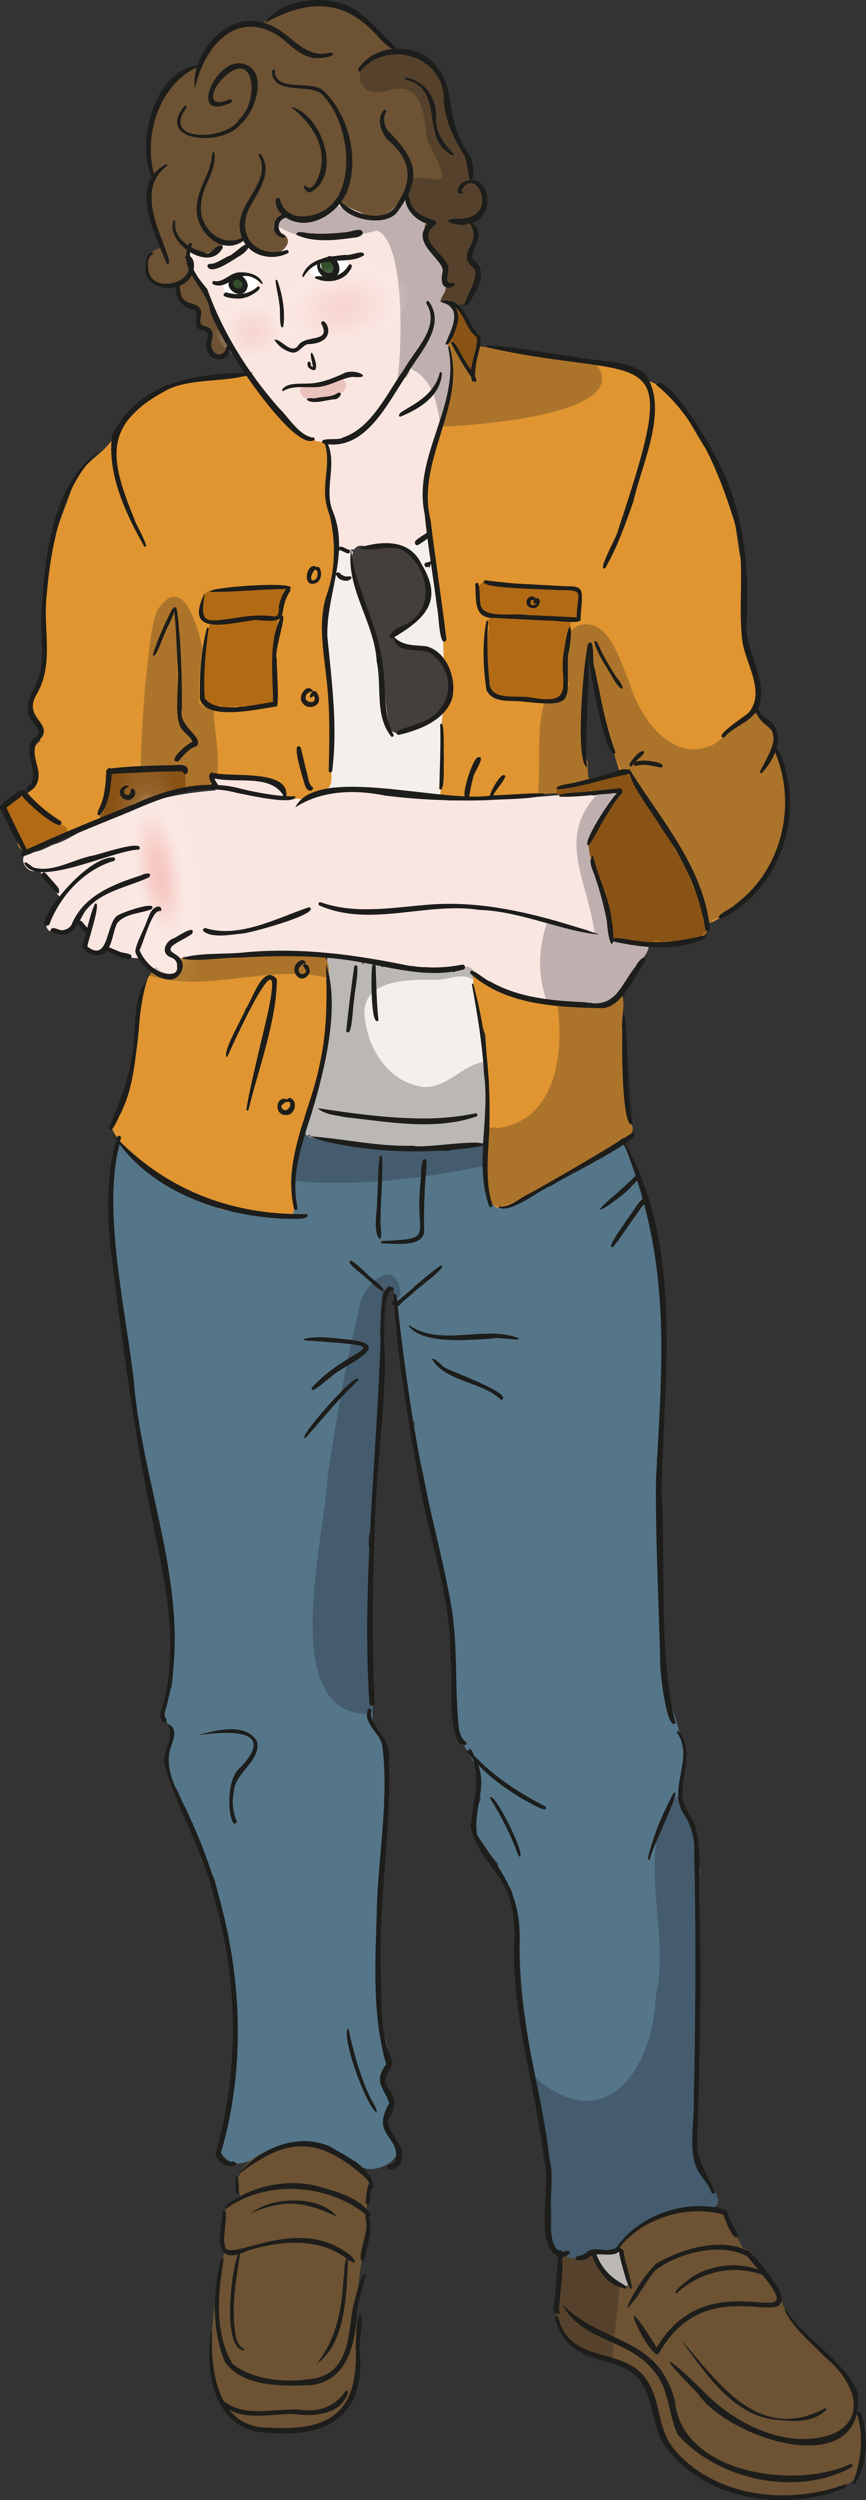 <?xml version="1.0" encoding="UTF-8"?>
<svg id="Ebene_1" data-name="Ebene 1" xmlns="http://www.w3.org/2000/svg" xmlns:xlink="http://www.w3.org/1999/xlink" viewBox="0 0 247.19 712.84">
  <rect x="0" y="0" width="247.19" height="712.84" fill="#333333" stroke="none"/>
  <defs>
    <style>
      .cls-1 {
        fill: #f4efea;
      }

      .cls-2 {
        fill: #e9c3bb;
      }

      .cls-3 {
        fill: #fff;
      }

      .cls-4 {
        fill: #fae6e1;
      }

      .cls-5 {
        fill: #334f2b;
      }

      .cls-6 {
        fill: #b26a15;
      }

      .cls-7 {
        fill: #e09531;
      }

      .cls-8 {
        fill: #1d1d1b;
      }

      .cls-9 {
        fill: #443e3d;
      }

      .cls-10 {
        fill: #6d5333;
      }

      .cls-11 {
        fill: #557689;
      }

      .cls-12 {
        fill: #111119;
        opacity: .25;
      }

      .cls-12, .cls-13, .cls-14 {
        isolation: isolate;
      }

      .cls-15 {
        fill: url(#Unbenannter_Verlauf_3);
      }

      .cls-13 {
        fill: url(#Unbenannter_Verlauf_2);
      }

      .cls-13, .cls-14 {
        opacity: .5;
      }

      .cls-14 {
        fill: url(#Unbenannter_Verlauf);
      }
    </style>
    <radialGradient id="Unbenannter_Verlauf" data-name="Unbenannter Verlauf" cx="-165.35" cy="770.36" fx="-165.35" fy="770.36" r=".99" gradientTransform="translate(5556.43 8832.6) rotate(-13.34) scale(19.92 -12.68)" gradientUnits="userSpaceOnUse">
      <stop offset="0" stop-color="#f6c7c0"/>
      <stop offset=".12" stop-color="#f6c7c1" stop-opacity=".98"/>
      <stop offset=".25" stop-color="#f6cac4" stop-opacity=".93"/>
      <stop offset=".38" stop-color="#f7cfc9" stop-opacity=".85"/>
      <stop offset=".51" stop-color="#f8d6d1" stop-opacity=".73"/>
      <stop offset=".64" stop-color="#f9deda" stop-opacity=".58"/>
      <stop offset=".78" stop-color="#fbe9e6" stop-opacity=".39"/>
      <stop offset=".91" stop-color="#fdf5f4" stop-opacity=".17"/>
      <stop offset="1" stop-color="#fff" stop-opacity="0"/>
    </radialGradient>
    <radialGradient id="Unbenannter_Verlauf_2" data-name="Unbenannter Verlauf 2" cx="-159.57" cy="768.02" fx="-159.57" fy="768.02" r=".99" gradientTransform="translate(3999.89 7362.12) rotate(-16.11) scale(11.01 -10.51)" gradientUnits="userSpaceOnUse">
      <stop offset="0" stop-color="#f6c7c0"/>
      <stop offset=".12" stop-color="#f6c7c1" stop-opacity=".98"/>
      <stop offset=".25" stop-color="#f6cac4" stop-opacity=".93"/>
      <stop offset=".38" stop-color="#f7cfc9" stop-opacity=".85"/>
      <stop offset=".51" stop-color="#f8d6d1" stop-opacity=".73"/>
      <stop offset=".64" stop-color="#f9deda" stop-opacity=".58"/>
      <stop offset=".78" stop-color="#fbe9e6" stop-opacity=".39"/>
      <stop offset=".91" stop-color="#fdf5f4" stop-opacity=".17"/>
      <stop offset="1" stop-color="#fff" stop-opacity="0"/>
    </radialGradient>
    <radialGradient id="Unbenannter_Verlauf_3" data-name="Unbenannter Verlauf 3" cx="-159.96" cy="775.71" fx="-159.96" fy="775.71" r=".99" gradientTransform="translate(6412.64 26379.19) rotate(-9.53) scale(12.21 -34.58)" gradientUnits="userSpaceOnUse">
      <stop offset="0" stop-color="#f6c7c0"/>
      <stop offset=".09" stop-color="#f6c7c1" stop-opacity=".98"/>
      <stop offset=".18" stop-color="#f6cac4" stop-opacity=".93"/>
      <stop offset=".27" stop-color="#f7cfc9" stop-opacity=".85"/>
      <stop offset=".37" stop-color="#f8d6d1" stop-opacity=".73"/>
      <stop offset=".46" stop-color="#f9dfda" stop-opacity=".58"/>
      <stop offset=".56" stop-color="#fbe9e6" stop-opacity=".39"/>
      <stop offset=".65" stop-color="#fdf5f4" stop-opacity=".17"/>
      <stop offset=".68" stop-color="#fefaf9" stop-opacity=".1"/>
      <stop offset="1" stop-color="#fff" stop-opacity="0"/>
    </radialGradient>
  </defs>
  <path class="cls-1" d="m128.82,183.75c.9-9.4-4.4-18.3-3.3-27.6.5-2.2-1.9-4-3.8-2.7-.9-.3-1.9,0-2.7.7-5.11,2.38-12.6,7.08-18.2,3.4-1-2-4.6-1.6-4.7,1.1-9.5-3.8-13,12.8-2.8,13.2-.2,2.1-1.1,4.9,0,6.8.31,10.51.92,20.72,2,31.2-.9,1.1-.3,2.9-.4,4.2-3.1,1.4-1.7,6.2-3.3,9-.6,2.5-1.1.5-.4,3.1.05-.38,4.34-2.23,4.9-1.4,0,.3-.1-.3,0,0,.2-2.5,0-.1,0,0,0-.6,0,0,0,1.7v-1.7c0-.2.1,1,.1.9,1-.3,2-.3,3.1-.2,0-.4.3-.7.3-1.1.4.3,1,.5,1.5.5.9,1.1,2.8,1.5,3.8.4.9,1.2,2.8,1.3,3.8.3.5,2,3.1,2.1,4.3.8.5.4,1.2.5,1.9.4.9,1.5,2.8,1.6,3.9.5.8.6,1.9,1.2,2.9.7.43.22.92.29,1.4.2.4,3.6,5.9,2.8,5-.7,1.4-14.6-1.2-29.3.7-43.7h0Zm-35.5-17c-1.8,0-1.8-3.3-.2-3.7-.3,1.3.2,2.7,1.2,3.5-.3.2-.6.3-1,.2Zm28.7,32.2c-.6.4-1,1.1-1,2-1.6.4-2,2-1.7,3.4-.6-.8-1.9-1.1-2.9-.6-1.3-1.3-3.8-1-4.2,1-.4-.3-1-.4-1.6-.3,2.84-17.75-7.19-25.53-8.1-41,4.7.6,9.7-1,14.3-2.2-.9.94.22,10.9,0,12.3-.9.4-1.4,1.4-1.3,2.5-.4.1-.9.3-1.2.5-4.8-1.4-4.7,10.1-.3,9.8,1.91.86,5.5,2.17,6.5-.6h.3c.9,3.2-1.7,9,2.2,10.5,0,.3,0,.5.1.8-.7.5-1.1,1.1-1.1,1.9Z"/>
  <path class="cls-4" d="m184.22,267.65c-.33-.39-.96-1.01-1.4-1.2-1.14-2.29-3.97-1.49-4.9.5-.1-.1-.2-.2-.4-.3-.1-.4-.3-.7-.5-.9,3.44-.78,3.56-6.15-.5-5.4-.4-.4-1-.7-1.7-.8v-.1c1.3-.3,1.8-1.5,1.7-2.7,3.16.15,3.67-4.68.4-5,.1-1.2-.5-2.4-1.6-2.8-.1-.6-.42-1.13-.9-1.5.3-.86-.07-1.77-.7-2.4v-.2c1.5-.5,2-2.2,1.4-3.5,1.7-.7,1.6-3.2.3-4.3.31-.79.19-1.71-.3-2.4,2.66-.42,4.83-2.9,2.5-4.9,3.15-.76,1.53-5.53-1.4-4.8,0,0-6.3,1.8-6.3,1.8-.1,0-.2,0-.3.1-6.06-1.16-12.52.45-18.7.4-3.03.07-7.92.28-10.9.5-3.8.11-8.24-.37-11.9.6-3.77-.13-10.46-1.07-14.2-1.5-5.74-1.36-11.97-3.35-17.9-2-4.86,1.34-9.34,2.48-14.3,1.2-1.53-4.17-6.6-3.26-10.1-3.6-1.25.09-2.23-.49-3.6-.4-.58,0-2.26.03-2.8-.1-2.2-2.69-6.16,1.05-3.6,3.4-11.28.82-22.67,3.3-32.5,9-4.77,1.2-9.17,5.21-14,6.5-1.93.89-3.93,2.08-6.1,2.1-5.07.52-1.21,7.63,2.5,4.8-.11,2.33,2.57,3.88,4.1,5.3,0,1.16,1.1,2.33,1.9,3.1v.1l-2.6,4.5c-2.57.99-2.36,5.2.7,5.1,2.87.3,6.03-1.17,6.1-4.4l.2-.2c1.13,1.49,1.87,3.57,3.6,4.4-2.73,3.98,1.69,8.62,4.9,4.1.1.1.1.2.2.2,2.63,2.23,6.6,3.57,10.1,3.2.2.3.4.5.7.7.7,5.27,12.57,6.73,9.1-.4,1.25.8,2.8.21,4.1-.3.2,0,.4,0,.5-.1,9.92-1.45,20.14-.47,30.2-.8,4.52-1.17,17.12,1.21,21.9,1.5,2.17.11,4.66.72,6.6,1.6,2.02.4,4.27.57,6.3.9,7.96,2.09,6.41-3.07,19.2,3.4,7.99,5.78,20.03,5.93,29.6,6.3,4.78,2.94,10.09-5.37,11.7-8.8,1.39-2.73,6.68-6.55,3.6-9.5h0Zm-136.4,3.9c-.1,0-.3-.1-.4-.1-.1-.1-.2-.1-.3-.2v-.5c.95.02,1.66.7,2.3,1.3-.6-.2-1.1-.4-1.6-.5h0Zm82.3-181.4c-.6-1.8-2.1-3.6-3.9-4.4.1-.1.2-.1.4-.2.1-1.7,1.4-3.4,1.9-5,1.3-.9.8,1,.4,1.6.3-.5.8-1.3,1.5-1-.2-.4-.6-.7-1.1-.9,2.5-9.7-9.6-8.8-3.8-15,2.4-1.6.9-5.1-1.9-4.6-3.3.1-4.5-3.9-5.3-6.4-.8-2.7-4.8-2.2-4.9.7-1.1,5.9-9.1,6.4-12.7,2.6-.1-.8-.8-1.4-1.5-1.8-.2-2.2-3.6-2.8-4.6-.8-1.6,3.5-5.3,5.9-9.2,5.9-4.7-6.5-13.1,3.5-7.6,8.4-.3.4-.6.9-1,1.3-4.08.23-5.83-5.49-10.1-3.3-3.8-1.2-3.9,2.6-6.7,3.8-1.1-.4-2.1-.8-3.1-1.2-.1.6-1.1-.3-1.3.3-2.7.4-3,5-1.8,6.6,6.2,13.5,23.2,48.2,38.9,50.1,3,6,0,10.8.9,17,1.4,2.4.2,6.4,2.4,8-1.6,4.3,3.1,6.1,6.7,4.1,2.6.1,5.4,0,8-.6,1.1,1.3,3.3.4,4.6,1.3,1.4-.7,3-2.2,4.6-2.2,1.6-1.3,3.5-3.9,1.6-5.7-1-10.1,1.4-20.3,4.7-29.9,2.6-5.7,4-12.4,2.2-18.5.4-1,.4-2.2-.4-3,1.1-2.2,2.9-4.6,2.1-7.2Z"/>
  <path class="cls-1" d="m183.83,650.75c.2,0-.2-.1-.2-.2-1.96-2.56-.36-12.52-5.6-10.2-.13-.02-.25-.13-.4-.1.33-1.77.04-4.13-2.3-3.7-.2-1.2-1.4-1.8-2.5-1.5-3.49-3.6-5.99,2.34-7,5.1-.87,2.61-5.02,11.4.9,9.4.6.7,1.9.9,2.7.4.3.2.6.3,1,.4-.46,1.47.51,3.22,2.1,3,.37,1.45,2.44,1.75,3.5,1,1.32,2.41,4.01.94,4.3-1.4,3.17,4.4,8.41-.62,3.5-2.2Z"/>
  <g>
    <path class="cls-11" d="m191.13,492.15c-4.8-16.7.4-35.1-3.4-51.7-.7-5.5,3.1-21-.3-24,.2-2.2,1.5-4.8.5-6.9.2-1,1.3-2.2.7-3.1.5-5.9,1.7-12.3.8-18.2-.2-4,1.6-8.8-.6-12.3-.2-2.6,2.1-6.6-.3-8.4-.39-4.4-.06-9.35-1.6-13.5.7-4.4-1.7-8.2-3.5-11.9-.71-3.61-4.88-22.92-10.5-15.8-.9,0-1.9.5-2.4,1.3-.3.1-.6.2-.9.4-1-.2-2.2-.4-3,.4-1,0-2,.6-2.4,1.8-.3.2-.6.4-.8.7-.7-.2-1.4-.1-1.9.2-4.31-.18-9.27,8.95-14.6,10.7-.4-.2-1-.2-1.4-.1,1.2-1,1-2.9-.1-3.9.1-1.4-.7-2.9-2.3-2.9,2.1-1.3.8-4.7-1.6-4.5.72-6.82-9.89-3.14-13.6-2.3-3.4.1-6.1-1.2-9.5-.6-1.2-.7-3.5.1-4.9.5-.6-.2-1.1-.2-1.7.1-7.6-1.3-18.8-1.2-25.1-5.2-.5-.1-1.1.1-1.5.3-1.8-.3-3,1.4-2.9,3.1-2.7-.3-4.9,2.7-2.6,4.6-1,.9-1,2.7,0,3.7-.1.4,0,.8.1,1.2-2.1,0-3.5,2.4-2.1,4.1-.4.2-.7.4-1,.8-.1,0-.1-.1-.2-.1-.7-3.4-5.6-2.5-5,1-.6-2.1-3.6-2.3-4.6-.6-.1,0-.2-.1-.3-.1-.2-1.1-1.1-1.8-2.1-1.9-.3-1-1.2-1.6-2.2-1.7-.3-2.6-3.4-2.9-4.6-1-.6-1.2-1.9-1.7-3.1-1.3-.8-2.1-3.9-2.1-4.7-.2h-.1c-.3-.2-.6-.3-.9-.3-.2-1.2,0-2.8-1-3.7-.2-2.5-2.1-6.5-4.9-4.4-.5-.6-1.2-1-2-1,.3-2.3-2.4-3.5-4-2.4-7.5-2.3-4.9,23.5-5.3,28.2-.9,6.5,2.8,14,3.2,20.6,1.1,9.4,1.7,19.3,3.8,28.6,2.86,21.93,9.63,43.55,10.5,65.8.3,5.1.5,9.6-.2,14.6-1.6,3.6-4.5,9,.2,11.5.6,3.5-2.8,7-1.1,10.3-.8,2.8,1.3,5.9,2.7,8.2,1.4,3.1,1.9,6.4,4.2,9,.95,5.7,3.76,10.98,6.2,15.9,4.7,17.67,7.14,36.38,6.2,54.7-2,2.4-.5,6.5-1.3,9.5-.5,4.5-4.4,8.7-3.4,13.3,6.8,11.2,14.8-7.9,32.1-.9,1.6,2.1,4.1,3.5,6.7,3.9,3.27,5.79,17.05-1.23,10-6.4.17-1.43-1.13-3.08-2-4.1.2-1.8,2.5-4,1.7-5.8,1-2.1-.1-4.3-1.9-6.1,0-1.1.1-2.2,0-3.4,3.1-3.8.7-10-1.4-13.7-.1-.4.1-11.5-.2-11.5-.5-6.7,2-14.5-.2-20.7.56-12.27,3.14-24.84,2.5-36.7.2-3,1.8-7-.1-9.7,0-2.4-1.6-4.3-3.3-6-1.08-3.11.87-7.06-.7-10,.1-1.8,1.9-4.6-.3-5.7-.7-5.5,0-11-.6-16.4,1.4-.8,1.4-18.1.2-19.3-.1-1.1.1-2.2.1-3.3.5-.4.6-1.2.7-1.8l1.9-35.5c.2-3.3,1.6-7,.8-10.1-.6-3.1,1.1-6.8-.3-9.5.2-4,.2-8.2.9-12.1.6-.6,1.1-1.2,1.7-1.8.41.24.81.19,1.2.4,0,1.1.2,2.2,1.1,3,.59,8.19-.2,17.25,2.6,24.9.4,3.5-.7,8.2,2.3,10.5-.02.17.02.35.1.5-.8,3.6.1,8.6,1.9,11.8,3.25,15.14,5.58,30.35,9.2,45.3-.1,4.3-.3,8.9.7,13.2.1,3.8-1.3,8.7,1.3,11.9.1,1.5.8,3.1,2.5,3.2.5.6,1.4,1,2.2.9-.5,2.4,1.5,4.4,3.6,3.3,1,1,2.5.9,3.5,0,.9.41,2,.29,2.8-.3,2.1,3,5.4,0,4.9-3.2.4.1.8.1,1.2,0,.3.2.6.3,1,.4-.5,2.5.9,5.4,3.6,4.2,1.1,1.6,3.7,1.4,4.4-.5-.5,3.2,4,4.4,4.9,1.5.6.4,1.3.5,2,.4-.1,2.2,2.1,4.1,4.1,2.6.6,1,2.1,1.5,3.2.8,3.3.5,2.8-3.4,2.6-5.6.4.2.8.3,1.1.3.1.8.5,1.5,1.1,1.8.9,1.5,3.1,1.6,4.1.4.07,5.01,6.9,5.48,5-2.3,2.1.2,3.8-2.2,1.9-3.9h0Z"/>
    <path class="cls-11" d="m204.83,626.55c-.9-2-1.6-4.5-3.7-5.5-.2-.6-.8-1-1.3-1.3.8-1.9-1-3.9-2-5.4-.51-3.77,3.51-16.24.3-18.7,1.18-17,1.48-33.79.5-51-.2-4.9,2.8-12-.1-16,0-1.6.7-3.8-.3-5.2,0-3.3-2-6.4-4-9.1.4-3.6-.7-7.5.9-10.8.7-1.5,1.5-1.9-.1-4.5-.73-3.83-3.68-17.45-7.4-18.1-5,1.2-1.9,8.8-1.3,12.4-.3.5-.5,1.1-.5,1.8h-.1c-.5-.5-1.1-.9-1.9-.9.8-3.2-4.2-4.8-4.9-1.4-.3-.1-.5-.1-.8-.1-.6-2-3.6-2.5-4.5-.8-.7-1.2-2.7-1.5-3.6-.5-.4-.5-1-.7-1.6-.7-.2-1.3-1.6-2.3-2.9-2-2.1-3.2-5.3-.1-4.8,2.9h-.3c-.2-1.7-1.9-2.7-3.5-2,.1-1.8-1.4-3-2.8-2.8-1.5-1.8-4.5-.7-4.5,1.7-1.3-2.6-5.4-4.3-6.1-.5-.5-2.7-3.2-7.3-5.8-3.6-1.7-1.7-6.2-2.2-5.9.7-6.5,6.4,4.3,15.6,5.4,22.5-1.3,1.4,0,3.6-.1,5.4-.5,1.7-2.2,3.5-1.3,5.3-1.4,5.3,3.2,9.3,6.3,13-.2,2.8,2.8,5.2,3.9,7.7,1.2,4.3.7,9.3,2.3,13.4-.5,28,9.66,54.98,9,82.7-2.5,5.9,5.8,11.5,10.5,7.4.43-.39.94-.85,1.6-.7h-.1c2.8.8,6.5,1,7.8-2.1,3.3-3.3,7.1-6.1,11.4-8.2,4.7-.6,9.3-2.5,14.1-1.9,1.4.3,2.8-1.7,2.2-3.1h0Zm-65.8-130.9c-.4-.5-.6-1.2-.9-1.7,0-.1.1-.3.1-.4.2.7.5,1.4.8,2.1h0Z"/>
  </g>
  <path class="cls-1" d="m138.92,323.45c.64-14.76-2.3-29.42-3.6-43.8,0-2.2-2.2-4.7-4.4-2.9-.5,0-1,.2-1.4.5-.8-.8-2.3-1-3.2-.3-.6-.1-1.4.1-1.9.5h-.2c-.9-1-2.7-1.1-3.7-.2h-.1c-1.09-1.27-3.08-.93-4.5-.7-.7-1.5-3-1.7-4.1-.4-.8-.6-1.9-.8-2.8-.4-.3-.4-.8-.6-1.3-.8-.9-1.6-3.4-1.4-4.3.1.17-1.94-2.26-3.22-3.8-2.2-.84-.65-1.86-.54-2.8-.3-5.6-3.9-2.8,6.2-2.6,8.8-.9,5.4-.4,11.2-.8,16.8-1,3.9-1.6,8.5-3.1,12.5-.7,4.69-7.91,14.71,1,13.9,4.8,1.5,51,6.5,47.6-1.1Z"/>
  <g>
    <path class="cls-7" d="m94.42,215.45c.6-14.6-3.4-29.5-1.3-43.8,1.8-7.7,3.5-15.7,1.5-23.5-4.47-9.83,1.13-12.51-1.1-18.9,0-.1.1-.4,0-.6.4-1.2.1-2-1.1-2.7-.7,0-1.4,0-2.1-.2-.3.1-.7-.7-1-.4-.8-.6-1.8-.4-2.6-1-4.33-5.62-11.7-10.19-14.4-17.3-16.6,1.6-27.2,0-39.8,17.7-4.9,6.9-9.3,6.2-12.7,16.4-1.9,5.6-8.6,20.2-7.2,34.6,2,20.6-8.8,23.4-.3,33-1,.5-.7,1.7-.9,2.6-4.98,3.18,2.08,11.52-3.6,14.8-1.4-.3-2.9.6-3.3,2-6.4,1.7.4,7,.9,10.7-1.5,2,1.2,4.8,3.3,3.5,1.1-.8,2.7-.7,3.4-1.9,14.8-3.82,28.5-12.76,43.2-16.1,2.47.66,6.15.34,5.2-3.1,6.8,1.5,14.3.4,20.7,3.7-.4,1.9,1.7,3.5,3.5,2.7,1.2.4,2.4,0,3.4-.7,1.1.2,1.8-.6,2.6-1.2h-.1c6.1,0,3.3-6.2,3.8-10.3h0Z"/>
    <path class="cls-7" d="m90.73,225.45c-.24.04.43-.07.2-.1,0,0-.1,0-.1,0,0,.1-.1.1-.1.1Zm133.5.4c-.24-2.91-1.41-10.95-3.9-12.3,1.1-3.3.1-7.2-3.1-8.8-6.18-4.67,4.7-3.07-5.2-21.7-.5-8.3,1.9-16.9-.9-24.9l-.6-4.2c-1.3-9.2-3.3-18.7-9.2-26.2-4.86-7.06-8.1-17-17.1-19.4-.7-1.2-1.9-2.2-3.3-2.1-10.2-3.63-21.73-4.6-32.4-5.8-1.12-2-9.49-.89-12.5-1.9-.9-.9-.1-1.6.6-1.2,0-1.4-.5-1.7-1.8-2.2,0-.3-.1-.5-.2-.7.1-.5-.3-.8-.3-1.3-.2-.5-1.2-.7-1.1-1.3-.43-1.96-2.46-3.33-3-5.3-1,1-.6,2.4-.3,3.5.4,2.2-.5,4.1-1.1,6.1-1.4.9-1.2,3-.1,4.1,1.65,9.59-2.52,19.2-5.3,28.3-1.6.7-2.9,17.5-1.4,18.3.6,9.4,3.2,18.5,4.3,27.9.8,6.2-.8,13.4,1.8,19,.8,2.9,1.9,6.7-1.5,8.5-1.52,7.29.05,15.86-1.4,22.7.2,0,.4,0,.6.1-.1.9-.3,2,0,2.9,2.65-1.14,5.35-.14,8.1.1,10.38.05,22.16-2.92,31.9-1.4,2.9-.1,4.8-.6,7.7-.2.2-.1.5-.1.6,0,1.6-1,2.7.3.6,1,.4-.1.7-.2,1.1-.2-1.6,2.3-4.7,4.9-4.6,7.9-5.3,5.8-2.1,12.2,1.2,18.1,2.81,4.98-1.16,18.4,7.7,15.1,1,.9,2.5,1,3.6.2,3.51.74,20.08,1.54,17.9-4.9,5.72-2.17,13.82-8.86,16.5-14.4,6.7-6.3,7.2-15.1,6.1-23.4h0Zm-48-4.6l-8,1.5c-1-2.7.3-6.6-2-8.6.14-3.73.22-7.42.1-11.2-.1-1.8,1-4.1-.1-5.6.5-3.9,1.2-7.7,2.4-11.3,2.2,11.8,4.7,23.6,8.7,35.1-.4,0-.7,0-1.1.1h0Zm-83.1,58.6v-.3c1.91-2.98.06-9.94-4.9-7.6-.8-.2-2.3-.6-2.8.1-9.83-.08-19.4.54-29,1.6-.2-.5-.5-.9-1-1.2-1.1.2-2.3.9-3.3.5-.3-.02-.45.51-.8.5-.3.7-.3,1.5,0,2.1-.19.6-.12,1.25.2,1.8-.9.9-2.2,1.5-3.5,1.4.1-.3.1-.7.1-1-.47-.07-1.22.04-1.4-.5-.9.3-2-.5-2.7-1.1-2.2,2.9-4.2,6.8-4,10.5-.4,11.6-2,23.7-7.8,34.1-1.9,1.7,8.5,12.3,10.3,12.4,3,3.7,7.3,6.9,12.3,7.1,1.7,1.9,4.3,1.9,6.7,2.5.3,3,3.9,2,5.9,2.5,2.45,1.33,5.13-.03,7.7,1,1.2.8,2.8,1,4.2.7,6.2,2.2,4.9-4.9,3.8-8.5-.4-5.5,1.6-10.8,3-16-.6-.3-.2-1.1.4-1,4.7-13.32,8.1-27.43,6.6-41.6Zm87.4,41.3c-4-8.4-1.2-18.5-2.9-27.3-.6-3.6,1.5-8.4-.7-11.4-1.44,1.88-3.14,3.75-5.7,3.7-.1.3,0,.6,0,.9-.2-.1-.5-.2-.7-.2l-.3-.6c-4.9-.07-10.35.03-15-1.4-.1.1-.2.1-.3.2-2.2-1-6.1-.1-8.1-2.1-2.37-.13-4.25-1.95-6.3-2.4-.39-.78-1.31.07-1.9-.5-1.38-.05-2.45-2.51-3.6-3.2-.2,6.1,1.4,12.5,3.5,18.2.5,7.6,1,15.2.9,22.8,1.3,5.2-4.2,30.8,5.5,26,5.6-.4,10.5-6.4,15.7-8.9,5.76-2.56,12.12-6.82,17.1-10.4,1.7-.3,3.3-1.5,2.8-3.4h0Z"/>
  </g>
  <path class="cls-6" d="m81.22,167.45c-1.1,0-2.3,0-3.4.5-1.69.11-3.78-.54-5.3.2l-11.4.4c-4.03-1.78-4.5,8.58-1.5,8.7.1.2.3.2.5.2-.2.8-.6,1.5-.8,2.2-.96,1.83-.32,4.93-.9,7-.4,2-.5,4.3-.4,6.3.1.5-.9,1.7-.3,2,0,.3-.3,1.1,0,1.2.2,1.2-.9,4.3.9,4.4.1.6,1,1.4,1.6.4.2,0,.3-.1.4-.3.1.2.3.4.5.4.2.9,1,1.2,1.5.3.1,0,.2-.2.3-.3.29.56.7.75,1.3.6.2.1.5.1.6-.1.14.2.46.2.6,0,.3.2.7,0,.8-.3.2.4.7.3.9,0,.1.2.5.1.6,0,.1.1.2.1.3.1.4.6,1.4.2,1.7-.3,0,.6.8.7,1,.2.2.5.9.5,1.2.2.4.4.9,0,1.4,0,.2.4,1,.3.9-.2.7-.3,1.9-.2,2.3-1h.6c.4.3.9-.2.8-.6-.3-8.13.42-17.08,1.7-24.6.7.1,0-.1,0-.1.2-.1.5-.5.3-.8.5-1.6.3-3.2.9-4.7.3-.1.7-.4.7-.6.6-.3.9-1.1-.3-1.4h0Zm84,5.5c-.5-1.3.7-4.5-1.1-4.7-2.5-.2-4.4-.8-6.9-.6.6-1.3-4.8-.3-5.4.1-3.35.31-6.93-1.2-10.1-.9-.2,0-.4-.1-.6-.1-.1-.8-.9-1.2-1.6-.9-4.86-1.04-3.83,9.3.1,9.6.1,1-.6,2.4,0,3.3v.4c-1.01,4.23-1.03,9.92,0,14.2.5,1.6.1,6.6,2.8,5.4,4.72.66,9.47.45,14.2.8.4.4,1.2.4,1.6-.1,5.7,0,2.5-7.1,3.2-10.6-.1-4.1,1.4-8.3,1.5-12.2,2.3.6,2.7-1.9,2.3-3.7h0Zm36.6,91.6c-.19-.77-.66-1.51-1.2-2.1.04-3.37-.5-6.98-2.8-9.5-1.32-3.41-2.38-7.38-4.9-10-.61-.86-2.5-5.81-3.6-6.1-.78-.9-4.85-9.19-6.2-9.2-1.16-2.54-2.59-8.12-6.3-6.9-2.24-.25-4.85-.02-6.8,1.2-2.25-.32-4.37,1.13-6.6,1.4-1.83.14-5.71.49-4.2,3.3,2.44-.46,5.06-.53,7.5.1l1.8-.6c.83.37,1.75-.19,2.5,0,1.98.54,3.65-.93,5.6-.4-.72,2.37-3.38,3.78-3.6,6.3-2.08,2.69-3.47,5.33-5,8.1-.03,1.91.18,4.59,1.6,6,1.3,6.5,4.1,12.8,4.7,19.5.2,2,2,3,3.8,2.2,6.82,1.88,14.06,1.87,20.7-.8,1.38.28,3.53-.99,3-2.5h0Zm-184-29.3c-3.22-1.07-6.46-3.51-8.7-6.2-.6-.81-1.32-1.84-2.3-2.1-2.24-.34-5.75,2.19-5.3,4.7.37,1.01,1.24,2.34,1.8,3.3,0,0,4,6.8,4,6.8,1,1.8,3.7.9,3.7-1,1.62.13,5.16-1.22,6.8-1.6,1.98-.45,1.88-3.41,0-3.9Zm15.3-2.8q.1-.1.1-.2c.1-.1.1-.2.2-.2.1.1.2.1.2.2l3.3-1.1c.1-.3.2-.7.2-1,1.72.41,3.5-1.11,5-1.8.71.23,1.84.06,2.4-.4l.2.2c2.33-.7,5.68-2.17,8.1-2.3-.17-1.92,1.31-6.92-2.2-6.3-.69.03-1.34-.23-2,.2-.1,0-.1.1-.2.1-1.44-1.17-3.6-.04-5.3.1-3.5-.02-7.33.22-10.7.7-1.32.47-1.52,5.66-1.9,6.7-.22,1.25-.58,2.55-.9,3.8-.67,1.14-1.68,2.46-1.4,3.8,1.5-1,3.2-1.8,4.9-2.5Zm103.7-137.1c-.1,0-.2-.1-.3-.1l-.1-.1c.05-.18-.16-.23-.3-.3-.6-.7-1.2-1.4-1.6-2.2-.2.12-.45.08-.6-.1-.46.3-2.4-4.71-2.5-4.9-.1-.1-.3-.2-.4-.4-.1,0-.1-.1-.1-.1-1.09.66-.29,2.22-.3,3.3.19,2.65-3.58,6.66-.2,8.2.19,1.57,1.03,3.14,1.8,4.5-.06.9.39,1.86,1.2,2.2.5.9,1.3,1.3,2.1,1.1.1-.5.2-.9.4-1.4.49-3.18-.66-6.69.9-9.7Z"/>
  <path class="cls-10" d="m137.62,55.35c-.4-1.6-1.8-2.9-3.4-3.1.15-4.88-1.38-9.61-4.5-13.2-2.2-3.4-.8-7.9-3-11.3,0-5.4-3.7-10.5-8.9-11.8.8-1.8-4.5-2.3-4.9-.7-8.96-12.65-21.74-19.15-35.8-9.8-.2-.1-.4,0-.5.1h-.1c-.1.1-.3.1-.4.2-.2,0-.6.4-.5.4.1-.1-.1,0,.1-.1-.3.1-.7.7-.4.7-10-.7-14.4,2.9-18.2,12.4-12.5,3.1-17.7,20.8-13,31.8-4.6,6,.1,13.3,1.6,19.7-1.1.4-2.3.9-2.9,1.9-1.31.86-1.17,3.15-.6,4.5.1,4.1,5.8,4.6,8.7,3.1-1.6,3.6,2.1,7.3,5.3,7.2.6,0,.5,1.7.5,2.4,0-.1-.1.4,0,.2-.9,2,.4,3.8,2.5,3.9-.2-.1-.1,0,.1.1q-.1-.1,0,0c.3.2.2.5.2,1-2.1,4.3,3.9,9.2,6.2,3.9.3,0-1.1-.5.2-.4-4.95-5.15-4.85-13.7-9.5-19.2-2.97-.68-3.83-11.44-1.2-7.2h.1c-.1-.4-.2-.7-.3-1.1,3.33,2.58,6.89.62,9.6-1.8,2,.2,4-.2,5.2-1.7.8,3.1,4.1,5.7,7.4,4.6,2.9,1.1,7.1-3.2,3.7-5.3-1-.4-2.1-.9-2.8-1.6-.3-2.4,1.8-3.4,3.5-4.6,5,4.4,13.7,1.2,15-5.2-.1,3.4,4.4,4.2,6.8,5.5,8.2,3.6,13.3-5.3,13.3-12.6.2.2.3.4.5.5-1.7,5.3-2.2,13.6,5.8,14.3-3.2-.3-2,6.9,1.6,8.7.1,0,.7,1.2.8,1.2,2.4,2,0,6.7,2.3,7.7.9.4-.7,1.2-.6,2.2-.5,1.1-1.3,2.1-1.5,3.3,1.5-1.2,3.8.4,4.1,2.1.6-.4.6-.8,1.1-1.3,2.6.4,3.1-2.8,4-4.4,2.1-3.7,1.2-6.6-1.2-9.5,2.3-2.6,2.8-7.6.3-10.4,2.7-1.1,5.3-3.6,3.7-7.3h0Zm-87.6,12c-.3-.9-.5-1.8-.8-2.6.1,0,.2-.1.3-.2.22.86.59,1.67,1.1,2.4-.2.1-.4.3-.6.4Z"/>
  <path class="cls-9" d="m126.92,190.75c-3.1-7.5-8.6-5-14.2-8l-.3-2.8c4.6-2,11.2-4.6,9.7-10.8.6-2-.4-5.3-2.1-6.7-1.8-5.7-8.8-8.7-14.2-5.9-7-4.2-6,6.4-3.9,10-.5,3.8,3.8,6.8,4.1,10.8,3.64,8.29,3.14,19.39,4.9,28.8.7,5.6,6.5,1.4,9.3,0,6.2-1.3,10.1-9.7,6.7-15.4h0Z"/>
  <path class="cls-10" d="m104.62,629.95c.3-4,2.9-10.9-3.3-11.4-1.5-1.2-3.1-4.9-5.2-4.5-1.1-.5-2.1-1.6-3.7-1-8.01-4.81-29.14,1.76-23.7,13.4-6.03,2.04-5.77,8.92-4.4,14.1-2.71,13.5-6.34,29.43-1.5,42.8,1.9,6.2,7.5,11.4,14.4,9.5,7.2.3,19-.6,22.1-8.3,4.75-8.05,1.23-19.99,2.8-29.5.07-8.44,3.09-16.68,2.5-25.1h0Zm141.3,61.2c-.1-1.4-.6-2.4-2-2.9,1.73-12.02-12.01-17.55-17.2-26.5-3.88-2.66-3.29-7.81-6.3-10.9-2.9-2.9-4.4-8.9-8.4-9.9-.7-1.3-1.3-3-2.5-3.9-1.6-1.9-2.1-7.8-5.4-6.4-.9-.5-2.1-.6-3.2-.4-.4-.5-1.2-.5-1.8-.3-1.9-.8-4.1,1-6.2.9-.4-.2-1.1-.1-1.6.2-1.7-.2-3.5.9-4.6,2-2.4,1-6.1,2-7.2,4.6-.9.5-1.9,1.1-2.3,2.1-1,.2-1.6,1.6-.2,1.6.1.9.7,1.7,1.2,2.4-1.2,2.8,1.3,5.2,1.8,7.8-.6,0-1.3.1-1.8.4-1.1-.4-2.1-.6-3.2-1-.1-.3-2.7-2.3-3-2.5,0-.6-.7-1.1-1.1-1.5-.1-2.3-1.9-7.1-4.5-3.1-.7,1.1-2.5-.1-3.8,0l-.1-.1c-2.25-1.47-4.7.74-2.8,3-.7,3.9-.9,7.8-.2,11.8-1.3.8-1.1,2.6.1,3.4,2.67,14.89,25.39,6.4,25.9,22.3.1.9.8,1.3,1.5,1.4,3.48,22.79,33.08,31.99,52.5,23.2,8.5-1,6.3-11.4,6.4-17.7h0Z"/>
  <path class="cls-5" d="m70.13,80.55c-.02-1.33-1.07-2.93-2.6-2.4-.23-.03-.36.2-.6.2-1.08.66-1.3,2.3-.6,3.3,0,.1.1.1.1.2.67,2.13,3.79,1.78,3.9-.5,0-.2-.1-.5-.2-.8h0Zm25.7-4.2c.13-.67.05-1.64-.6-2-.62-1.44-2.64-1.38-3.4-.1-.81,1.66-.06,4.56,2,4.8.3,0,.5,0,.8-.2.2,0,.3-.1.4-.3.6-.43.99-1.42.8-2.2h0Z"/>
  <path class="cls-3" d="m73.43,79.85c0-.2-.1-.3-.3-.4-1.13-1.43-3.57-1.98-5.2-1.3,0,0-.1,0-.1.1-1.03.19-1.61.97-2.5,1.5l-.1.1c-1.96.39-1.86,3.41.1,3.8,1.64,1,4.36.4,5.8-.8,1.15-.2,2.37-1.05,2.5-2.3,0-.2-.1-.5-.2-.7Zm24.3-6.7c-.4-.1-.9-.1-1.3.1-1.19-.19-2.27.18-3.3.7-1.1.16-2.69.44-3.5,1.2-1.78.85-1.26,3.93.9,3.8,1.21.43,3.22-.3,4.5-.4,2.93.34,6.25-3.84,2.7-5.4Z"/>
  <path class="cls-5" d="m69.93,80.35c-.31-2.81-4.77-2.12-4,.7.31,2.83,4.78,2.08,4-.7Zm26-4.1c0-.57-.42-.88-.4-1.4-.46-2.21-3.91-1.74-3.9.5.18,1.83.51,3.1,2.6,3.3,1.16-.02,2.54-1.32,1.7-2.4Z"/>
  <path class="cls-2" d="m98.73,109.75c0-1.1-1-2.1-2.1-2l-.3-.3c-1.2,1-4.6.9-4.9,2-.3.5-.7,0-.7.6-.7.4-1.2-.2-1.9-.2-5.6-1.7-3.4,7.1,4.3,3.6,1.5.5,3.4-.1,4.1-1.5.9-.2,1.6-1.2,1.5-2.2Z"/>
  <path class="cls-12" d="m114.23,367.95c-1.7-9.6-10.2-1.8-11.4,3.8-4,16.2-6.8,32.6-9.3,49.1-.6,16.7-15,69.1,12.5,67.8-.1-.1,0-.2,0-.4,1.1-.9.6-2.3.2-3.4.1-.4.3-.9.6-1.2-.1-1.4-.1-2.9-.1-4.3-.2-.1-.5-.2-.8-.2.4-6.3.6-12.6.5-19,.48-29.1,1.72-60.81,4-89.1-.6-3.2,2.5-5,2.1-.8,1.1.1,2.3-.8,1.7-2.3h0Zm90.1,257.6c-.3-.3-.6-.4-1-.5,0-.5-.5-1.7.2-1.3,0-.5-.4-.9-.7-1.3-.9,0-3.4-4.3-2.4-4.9-.11-.11-.18-.25-.2-.4-.6.2-.8-.6-.9-1-1-.4-1.4-10,.2-9.7-.3-3.1-1.7-5.5-.5-8.5-.1-.1,0-1.8,0-1.9,1.99-24.13.81-50.33-.3-75.2-.9-1.6-2.6-2.5-2.8-4.3-.2-.6-1.6-1.8-1.1-2.4-.3-.9-.6-2-.5-2.9-14.47,12.04-2.57,40.18-7.1,57.6-.88,21.61-14.84,41.37-35.3,22.7-.1,0-.2.1-.2.1,1.47,9.07,3.45,18.12,4.2,27.3,2.12,7.49-3.3,17.15,2.8,23,.7-.4,2.2,1.8.8,2.3-.47,5.02-.68,9.81-1.2,14.9.4.5,1.2,2.1.6,2.6.79,4.49,4.79,6.83,7.7,9.9,2.68.84,5.33,1.74,8.2,2.1.2-7,1.5-14,1.9-21,.1,0,.1.1.2.1-.3-1.9,1.2-2,1.2,0,1.6-.5,1.7-2.8.3-3.6-1.22-2.78-.9-6.08-3-8.4,4.2-2.1,6.8-7.5,11.7-8.5,4.8-1.6,10-3.3,15-2.4,2.1.2,3.6-3,2.2-4.4h0Zm20.9-398.8c-.16-4.01-.92-9.27-2.9-12.8-.4,0-.5-.5-.5-.8,0-1.14-.16-2.31,0-3.6.28-2.51-8.04-7.9-5-8.2,0-.4.3-.9.5-1.3-1.1.5-1.7,1.6-1.6,2.8-4.5,2.4-7.6,6.3-11.7,9.2-12,6.3-21.6-7.5-24.5-17.8-2.6-5.8-5.5-17.7-13.7-16.1-2.1.5-4.5,2.9-3.9,5.2-.6,2.7-1.9,6.8-.1,9.2,0,.1,0,.2.1.3-.1.2-.2.5-.2.7,1.4,1.1.3,2.8-.8,3.7-.1.7-.1,1.4-.4,2.1-.4,0-.8,0-1.2.2-.32-.21-.89.12-1.1-.1-.2.2-.4.2-.7.2-.5.3-1.3,0-1.8-.3-2.89,7.99-1.22,18.12-2.2,26.8.2,0,.4-.1.6-.2.1.3-.7.7-.5,1,1.5-.27,3.84-.8,5.1-.3.31-.07.62.24.9,0,.8.7,1.8.1,2.7,0,2.1-.3,4.5-.2,6.4-1.3h.6c.08.19.61-.05.7.3l.3-.3h1.3c-13.6,12.9-3.8,25.5-1.9,40.8-.4.2-.8-.2-.9-.5-.3.2-.7-.1-.8-.4-3.78-1.23-7.84-1.61-11.7-2.7-2.7,7.7-2.9,14.9-.4,22.7h1.2c.5.4,1.2.4,1.8.2,2.3,13.9.1,34.2-17.1,36.2-.8-.5-1.6,0-2.4-.1-1.4-5.5,1.5-11.8-.7-17.5-.2-.4.2-.9.2-1.4-6.8.5-11.4,8.1-18.6,7.2-8.3-1.3-14.2-8.9-15.7-16.9-3.8-13.8,10.8-13.7,20.2-13.6,3.5-.1,6.8-2,9.9-.2.1,0,.2-.1.4-.1,0-.6.8-1.2.3-1.6-.7-2.8-4.3-1.8-6.3-1.2-1.6-1.3-3.8.6-5.7.2-.7-.9-2.1-1.1-2.9-.3-.4-.1-2-.6-1.8-.6-.9-.4-2-.3-2.6.5-2.2-.4-4.4-1.2-6.6-1.2-13.49-4.75-29.66-3.4-43.9-2.7,0,1-1.4.3-2,.5-.2.4-1.5.4-1.8,0-.4-.1-.9.2-1.2,0-.51-.08-1.2.45-1.4-.3-.34-.1-1.08-.03-1.4-.1-1,.1-2.2-.1-2.9.6-.3.4-.9.2-.9-.2-.5,0-1.1.2-1.5-.1-.63.74-.69,2.07-.5,3-.3.2-.6.3-.9.4-.2.4-.1,1.2-.7,1.3-.3.4-.9.4-1.3.2-1.5.56-3.49-.36-4.5-1.6-1.1.3-1.5,1.5-2,2.3,16.48,5.24,34.24-3.47,51.2.7-.1,14.8-2.7,29.3-7.4,43.2-1.9,5.5-1.4,2.8-.1,3.5-1.15,2.19-1.83,5.03-.8,7.3-.55-2.05-.35-.99-1.2-.1.1,1.3,0,2.7-.1,4,18.3,1.6,36.6-.8,54.4-4.4-1.63,20.87,10,7.75,20.3,4.2,7.5-4,14.6-8.4,21.8-12.7-.34-10.54-1.76-21.2-2-31.9-.88-.38-1.15-10.55.2-9.9v-.8c.2-.1.4-.1.6,0-.1-.4.1-.9.6-.7l.2-.2c0-.4,0-.9.5-.9.2-.5.6-.9.9-1.4q-.1-.1-.1-.2l-.1.1q0-.1.1-.2c0-.9.5-1.8,1-2.6q-.1-.1-.1-.2c1.58-1.57,2.25-4.35,3.9-5.7l.6-1.2c.2,0,.4,0,.5.2.3-.1.6.1.6.4.2-.2.5-.2.7,0,1.67-.5,3.64-.31,5.4,0,1.84-1.07,4.32-1.19,6.4-1.9-.1-.3.1-.6.3-.9.6-.2,1.2-.3,1.7-.7,0-.8-.1-1.7.6-2.3q0-.1-.1-.3c1.1-.7,3.3-.9,3.4-2.4l.6-.3.1.1c12.6-5.1,18.9-19.6,18-33.2h0Zm-47.7-6.6c-2.8.5-5.7,1-8.4,1.8-.3-.2-.8.5-1.2.5,0-.5-.2-4.3-.4-4.8-.78-.4-.39-1.33-.2-2,.1-1.6-.7-3.3-.2-4.7-.1-.9-1.1-3.7-.4-3,.7.5.8-.2.7-.3-.92-4.85,1.12-10.29-.1-15,.1-.7.3-1.4.5-2.1.1.7.2-2.5.4-1.8,0-.8-.7-2.1.9-.1.1.8.1,1.6.2,2.4,2.51,9.42,3.8,20.4,8.2,29.1h0Zm-115.3-2.5c0-5.56-1.3-11.05-1.3-16.6-.9-.6-2.1-.2-2.7.6,0,0,0-.1-.1-.1-.2-.5-.7-.8-1.2-.9-.48-5.27.28-10.76.8-16-1.24-5.97-5.52-21.42-12.6-11-2.42,4.75-2.84,16.37-3.7,21.6-.38,6.06-1.04,13.87-1.2,19.9.01,1.21-.17,2.51.1,3.7.3,1.1-1.2.87-1.1-.1,0,.4-.1.8-.1,1.2h-2.6c-.9-1.31-2.91-1.24-3.8-.1-.69.23-1.27.87-1.2,1.6-.97,1.03-.37,2.61-.3,3.6l-2.3,6.4c-.76.89-.4,2.38.6,2.9,1.4-.58,3.09-1.84,4.6-1.7.84-.24,2.01-.62,2.1-1.7.1,0,.1-.1.2-.1.57-.36,1.34-.95,1.4-1.7,2.53-.54,5.17-1.12,7.4-2.4,3.08.67,6.61-2.38,9.9-2.3,1.85-.2,5.46.88,5.3-2.1.3.1.7.1,1.1,0-.68-.43-.16-1.41.5-.9,0-1.2.2-2.5.2-3.8Zm-17.5,1.6c-.53,0-.97.11-1.5.1v-.7c.6,0,1.1-.1,1.7-.2,0,.2.1.5.1.7-.1.1-.2.1-.3.1h0Zm6.2-15.2l-.4-16.3c.1.5.5.9,1,1.1-.6,5.32-1.2,10.73.6,15.9-.3-.4-.7-.6-1.2-.7Zm118.7-100.9c-.4-.2-.9-.1-1.3.1-9.4-1.7-19.1-3.8-28.7-4.2-1.01-.11-4.49.14-2.6-1.9,0-.2-.2-.6-.2-.8-1-1-1.1-1.8-2.4-2.5-1-2.2-2.3-4.3-3.5-6.4,5.1-.9,7.7-9.8,2.8-13.1,1.07-2.57,4.48-6.79,1.2-9.2-.2-.7-.5-1.5-.9-2.1,4.8-1.7,5.9-9.1.5-10.5.6-5.3-1.4-10.9-5.6-14.3-.7-5.2-2.1-23.3-9.8-21.3-1.3-1.3-3.8-2.8-5.5-1.5-1.8-.1-3.8-.7-5,1.1-5.6-2.1-10.1,10.7.4,9.7,12-3.9,11.5,5.2,13,14,11.8,21.8-5.5,1.7-6.6,16.3-1.2.5-1.3,1.2-1.8,2.3-2.3,2.4-6.3,4.6-9.4,3-1.06-.96-2.57.08-3.7-.9-.2.3-1.1-.8-1-.4-1.7-1.2-4.5-3.6-5.6-.5-3.2,3.4-8.6,4.1-12.5,1.2-1.4.3-2.1,1.8-2.7,2.9,8.49,5.71,19.55,3.92,28.9,1.6,8.4,3,7.3,37.7,5.2,45.7,1.32-1.01,1.7-3.81,3.3-3.9.2-.5.5-1,.8-1.5-.6-1.1-.4-1.6.3-1-.8-.8.9.7.9.6,5.6,2.82,6.83,10.36,7.6,16h.1c8.01-.23,56.93-3.33,43.8-18.5Z"/>
  <path class="cls-14" d="m94.33,73.55c25.65-5.7,31.23,18.27,5.8,24.6-25.65,5.7-31.23-18.27-5.8-24.6Z"/>
  <path class="cls-13" d="m69.03,81.65c13.89-3.92,19.66,16.14,5.8,20.2-13.91,3.89-19.59-16.04-5.8-20.2Z"/>
  <path class="cls-15" d="m40.13,216.15c15.52-3.27,27.2,66.17,11.5,68.2-15.48,3.29-27.28-66.28-11.5-68.2h0Z"/>
  <g>
    <path class="cls-8" d="m72.33,106.25c-16.12.22-31.96,1.96-40.3,17.7-1.62,10.85,3.83,22.5,9.1,31.8,2.15,1.35-2.82-7.19-2.6-7.3-7.15-17.48-9.54-27.49,9.4-37.4,7.14-3.49,18.65-1.83,24.4-4.8Zm-42.9,21.7c-15.05,9.09-16.83,32.54-17.7,48.6-.1,5.66,1.15,11.68-.9,17.1-1.15,3.08-3.39,6.16-2.8,9.6.4,2.77,5.18,4.92,1.6,7.3-3.48,3.66,1.33,8.82-.7,12.8-4.66,4.11,3.73,2.83,1.8-4.5-.79-3.02-1.89-6.55,1.2-8.6,2.77-4.44-5.6-5.71-1.3-12.6,4.86-8.55,1.57-18.7,2.7-28,1.23-14.7,4.93-33.44,16.1-41.7h0Zm20.2,45.6c.65,4.64.83,12.28,1.1,17.1.4,4.49-.91,11.74.5,16,.7,2.16,3.35,3.16,3.9,5.3l.6-.7c-1.56-.09-8.57,6.12-4.9,5.9,1.52-1.75,2.99-3.7,5.3-4.4,2.26-2.64-5.47-5.62-4.2-10.6.04-9.1-.23-18.34-1.3-27.4-.1-.5-.1-1.4-.6-1.6-.6-.3-.7.7-.3.6,0,0,0-.1-.1-.2h0Zm76.5-87.3c6.27,1.47,2.55,7.99,1,11.8,1.2,1.6,4.21-6.64,3.6-8.1-.08-2.21-2.22-5.15-4.7-4.1-.1.1-.1.3.1.4Z"/>
    <path class="cls-8" d="m127.33,86.45c5.39.85,5.13,7.82,9.3,10,1.28-.33-1.83-2.69-1.9-3.6-1.45-2.62-3.89-8.09-7.6-6.8.1.3.2.4.2.4h0Z"/>
    <path class="cls-8" d="m136.03,95.75c.72,4.05-2.64,8.66-1.3,12.8,1.1,1.52.81-3.8,1-4,.02-2.16,2.9-8.46.5-9.5-.1.2-.3.5-.2.7h0Z"/>
    <path class="cls-8" d="m128.73,97.75c1.92,3.68,4.31,7.99,6.9,11.2,1.5-.37-2.48-5.01-2.8-6-.65-.6-3.49-7.04-4.1-5.2h0Zm-.8,1.4c3.68,16.3-10.29,30.9-6.7,47.5.79,8.38,2.46,17.96,3.5,26.4.52,1.47.59,12.45,2.7,9.4-1.1-9.65-3.35-24.2-4.5-34-4.37-17.23,10.37-32.79,5.4-49.5.1-.4-.5-.2-.4.2h0Zm-35.3,27.2c1.98,5.62-.79,11.32.5,17.1,2.76,8.66,3.08,18.2-.1,26.8-2.65,8.87.07,18.96.6,28,.56,7.17.35,14.32.2,21.5,0,.7.9.6,1,0,1.63-12.82-.19-25.68-1.4-38.4-.25-12.25,6.61-23.86,1.4-36-2.28-6.22,1.47-13.04-1.4-19.1-.3-.6-.9-.3-.8.1Zm-33.6,52.8c-1.7,6.53-2.07,13.35-2,20,1.63,6.64,16.61,2.98,21.8,2.3,1.08.52-.02-13.27.2-13.5-1.07-2.05,3.47-14.12,1.2-12.2-3.8,7.6-2.24,16.83-2.3,25l.5-.7c-5.25.71-16.69,3.79-20-1-.4-6.62.2-13.23,1.1-19.8.1-.4-.4-.4-.5-.1h0Z"/>
    <path class="cls-8" d="m58.53,168.95c-6.66,13.1,7.28,8.54,14.6,7.8,10.91,1.19,5.38-1.79,9.8-8.4-.8-2.97-3.68,3.77-3.3,5-.08.94-.03,2.51-1.4,2.4-3.86-.53-7.57-.16-11.4.5-8.28,1.05-9.96,1.98-8.3-7.3h0Z"/>
    <path class="cls-8" d="m60.13,168.75c7.43.11,15.16-.86,22.6-.8,3.25-2.51-24.62-.45-22.6.8Zm75.5-2.2c.36,3.75-.62,9.68,4.9,9.6,3.89.2,11.71.61,15.6.8.53-.28,9.91,1.21,9.6-.3-.02-2.15.55-5.2.3-7.3-.1-2.49-2.83-2.16-4.6-2.2,0,0-14.7-.8-14.7-.8-2.07-.18-6.24-.64-8.3-.9-3.58,2.49,18.82,2.47,20.4,2.8,8.97-.05,5.6.41,5.8,8.5l.7-.7s-14.9-.7-14.9-.7c-2.98-.62-11.6.95-13-2.2-.89-.86.05-8.82-1.8-6.6h0Zm17.4,4.3c-.61-1.27-2.37-.9-2.7.4-.49,2.24,2.89,3.04,3.6.9.52-1.03-.35-2.26-1.3-1.2-.67.38-.25,1.8.5.9.08-.02.17.05.2-.1h.1c-.19,0,.05,0,.1,0-.19,0,.05,0,.1,0l-.5-.5v.6s-.13.21-.1.3l-.1.1c.1-.1-.1.1,0,0,0,0,0,.1-.1.1l-.1.1c.1,0-.1.1,0,0h-.1l-.1.1c.1,0-.1,0,0,0h-.2c.1,0-.1,0,0,0h-.5l-.1-.1h-.1c.1.1-.1-.1,0,0l-.1-.1v-.1c.1.1-.1-.1,0,0l-.1-.1v-.3c0,.1,0-.1,0,0v-.2s.1-.1,0-.2c0,.19,0-.05,0-.1l.1-.1c-.1.1-.1,0,0,0,.08-.02.17.05.2-.1h-.1s.1,0,.1-.1h.1c-.23,0,.26,0,.3,0-.23,0,.17,0,.2,0,.1,0-.1,0,0,0h.1c.24-.08.33.48.6.2,0-.2.1-.3,0-.4h0Zm-14.2,6.3c-1.24,6.35-.89,13.16,0,19.5,1.75,4.05,7.04,2.93,10.6,3.4,15.31,1.66,12.25-.09,12.7-13.2,1.63-7.01.68-13.22-1.1-1.6-1.84,8.88,4.08,16.22-9.6,13.6-3.59-.74-11.69,1.24-11.7-4.4-.62-4.9-.79-12.37-.4-17.3.2-.2-.4-.3-.5,0h0Zm-48.8-15.7c-2.76-.81-3.91,6.63.4,4.7,1.33-.91,1.52-2.88.8-4.2-.69-1.1-2.1.81-.7.6h-.2c.06.01.17.28.2.2,0,0,0,.1.1.1-.02.71.11,1.66-.4,2.2-.04.02-.17.23-.2.1,0,0-.1,0-.1.1,0,0-.1,0-.1.1q-.1,0-.2.1h-.3c.13-.03-.32.08-.3-.1.1,0-.1,0-.1-.1,0,0-.1-.1,0-.1,0,0,0-.1-.1-.1-.16-1.02.63-2.3,1.4-3l.1-.1v-.1c-.2-.2-.2-.3-.3-.4h0Zm-.8,35.9c0-.1.1-.2,0-.3-.02-.1.07-.33-.1-.3-1.75-1.92-4.12,1.8-2.9,3.5,1.24,2.31,5.32,1.48,4.8-1.4-1.4-4.96-4.07,1.97-1.5-.5h.1c-.1,0,0,0,.1,0l-.4-.2c.11,0,.18.23.3.3.14.17.03.33.2.5,0,.08,0,.08,0,.05,0-.31,0,.55,0,.25.09.18-.23.35-.1.4,0,.1-.1.1-.1.2.1-.1-.1.1,0,0l-.2.2c.1-.1-.1.1,0,0-.39.22-.89.07-1.3,0,.1.1-.1,0,0,0-.15,0-.32-.06-.4-.2l-.2-.2c.1.1-.1-.1,0,0,0,0,0-.1-.1-.1,0,0-.1-.3-.1-.1,0-.1-.1-.2-.1-.2v-.5c0,.1,0-.1,0,0,0-.1,0-.2.1-.2,0-.21.01-.48.2-.6.1-.25.1.05.2-.2.08-.04.24-.33.3-.2.1-.1.2-.1.3-.2,0,0,.1,0,.1-.1.25.02.52,0,.7-.2l-.1.1c-.1,0,0,0,.1,0v.2c-.3.2,0,.2.1,0h0Zm-2,77.2c.03-.6-.91-1.01-1.4-.7-4.25,1.99.02,7.97,2.5,3.6.27-.98-.29-2.9-1.6-2.5-.22.23-.3.59,0,.8q0-.1,0,0c.12.2.21.25.3.5l.1.1s0,.1.1.1c0,.1.1.2.1.2,0,.03,0,.54,0,.3,0,.13.03.19-.1.3.1-.1,0,.1,0,0,0,0,0,.1-.1.1,0,0,0,.1-.1.1l-.1.1c-.17.13-.32.06-.5.2.19-.03-.63.09-.6-.1-.12-.01-.04-.07-.2-.2l-.3-.3c0-.1.03-.3-.1-.3-.04-.14.05-.57.1-.8,0,.1,0-.1,0,0,0,0,0-.1.1-.1.03-.19.12-.2.2-.3-.08.08.26-.26.3-.3.01-.06.28-.17.2-.2l.2-.2s.1,0,.1-.1q.1,0,.2-.1c.1-.1-.1,0,0,0h.1c.1,0-.1,0,0,0h.1c.2.2.4,0,.4-.2h0Zm-4.7,39.2c-4.01-2.36-4.7,4.98-.3,4.1,2.04-.37,2.74-3.78.8-4.7-.76-.52-1.81,1.1-.6,1-.18,0,.1,0,.2,0,.1.1,0-.1,0,0,0,0,0,.1.1.1.16.23.09.53.1.8.03.03-.05.38-.1.5.1-.1,0,.1,0,0,0,0,0,.1-.1.1,0,.1-.1.2-.2.3.1-.1-.1.1,0,0l-.3.3c.1-.1-.1.1,0,0l-.1.1s-.1,0-.1.1q-.1,0,0,0c-.1,0-.3-.03-.3.1.1,0-.1,0,0,0-.18-.01-.34.05-.5-.1h-.1c.1.1-.1-.1,0,0-.1,0-.1-.1-.2-.1l-.1-.1c.1.1-.1-.1,0,0l-.2-.2c0,.1-.1-.1,0,0,0,0,0-.1-.1-.1-.16-.2-.08-.22-.1-.4,0,.09,0-.18,0-.2,0,.1,0-.1,0,0,0-.1,0-.2.1-.2.01-.12.07-.04.2-.2l.4-.4c-.1.1.1,0,.1-.1.41-.18,1.05-.48,1.5-.2-.1.1.2-.2-.1-.5h0Zm-17.7-12.3c.68-1.57,14.4-32.05,12.7-18.8-.39,4.28-3.15,14.66-4.1,19-1.1,4.8-2.3,9.7-3.1,14.6-.1.4.5.5.6.2,2.76-11.57,8.06-25.36,8.1-37.3-4.01-4.63-6.98,6.01-8.9,8.5-.86,2.51-7.06,12.79-5.3,13.8h0Zm35.4-145.1c-1.7,11.21,6.73,21.16,7.3,32.3,1.53,7.07-.66,15.25,4.1,21.3.3.4.9-.1.7-.5-3.27-6.05-1.96-13.22-3.1-19.8-1.03-11.24-8.49-23.38-9-33.3h0Zm2.5,0c4.27,1.26,9.61-1.87,13.5,1.4,6.91,5.93,7.75,17.63-2.1,21-.99.08-4.47,3.41-2.2,3.3,9-5.38,15.01-10.37,8.4-21.2-3.44-7.3-11.37-6.64-17.9-4.7.2.1.2.2.3.2h0Z"/>
    <path class="cls-8" d="m112.43,182.05c.81,4.5,7.09,2.68,10.2,4,8.76,6.13,6.26,17.85-4.1,20.5-.7.57-7.41,1.87-4.8,3,5.83-1.33,13.21-4.1,15.3-10.3,1.45-5.58-1.4-13.5-7.4-15-3.24-.34-6.54-.03-9-2.5-.1.1-.2.2-.2.3Zm-15.5-25.3c.7.39,1.44.63,2.1,1,.04-.04.37.11.3,0,.61.15.87-.73.3-1-.1,0-.1-.1-.2-.1-.81-.07-2.19-1.42-2.7-.4-.1,0,0,.4.2.5h0Zm-1.1,7c0,.13.19.29.3.4.4,1.02,1.89,1.59,3.1,1.4.41-.04,1.57-.71.9-1.2-.43-.14-1.48.2-1.8-.1q-.1,0-.2-.1h-.1c-.17-.17-.41-.19-.6-.3.1.1-.1,0,0,0l-.2-.2c.1.1-.2-.1,0,0,0-.1-.1-.2-.2-.2-.26-.46-1.33-.2-1.2.3h0Zm26.1-11.9c-1,.68-2.55,1.58-3.4,2.4l.8-.1s.3.4.2.2c0,0-.2-.3-.1-.1.05.12.13.37.1.5.1-.1.1-.2,0-.1q0,.1-.1.1c.44-.2.17-.6-.1-.8-.11.02-.4-.06-.4.1-.91.25-.49,1.83.5,1.3.78-.57,5.56-3.28,2.5-3.5h0Zm1.4,7.8c-.6.4-1.2.9-1.7,1.3l.9.9c.14-.13.22-.24.2-.4l-.1.1c.1-.1.1-.2.2-.3v-.1c0,.19,0-.05,0-.1.22-.33-.15-.83-.5-.8-.16.04-.32.13-.5.1-.1.1-.2.1-.3.2l.2-.2c-1.1.18-.45,1.9.5,1.2.23-.4,2.19-1.5,1.5-2.1.2.1-.1,0-.4.2h0Zm2.3,46.9c.26,5.91-.17,12.49-.2,18.4,1.75,1.52,1.06-7.96,1.3-9.1-.24-.77.39-11.22-1.1-9.3Zm13.4-107.5c47.26,10.46,56.07-4.11,37.4,52.1-.16,1.67-6.21,11.84-3.7,10.9,3.48-6.07,5.8-12.62,8.1-19.2,2.31-10.56,10.34-26.51,3.3-36.2-4.2-3.98-14.44-3.62-19.8-4.9-7.22-.81-17.96-3-25.1-3.3-.2.2-.4.5-.2.6Zm48.3,10.7c11.39,9.23,17.7,24.37,22,38.1,3.84,11.34,1.2,22.99,2.5,34.5.75,6.6,6.88,14.82,1.9,20.8-.86.99-10.39,6.86-7.1,7.2,1.8-2.2,4.6-3.4,6.9-5.1,8.42-6.38.08-17.39-.5-25.6,1.1-17.6-.57-35.52-9.7-51.1-1.31-3.26-13.82-22.99-16-18.8Z"/>
    <path class="cls-8" d="m215.53,201.85c1.45,7.44,9.45,3.37,2.6,15.8.02.28-2.19,3.32-.6,2.7,4.31-4.71,7.42-12.51.2-16.1-.91-.4-1.3-3.35-2.2-2.4Z"/>
    <path class="cls-8" d="m220.83,213.55c6.92,15.2,2.63,34.25-10.9,44.3-.65.95-6.6,3.47-4.2,4.1,15.37-7.23,23.11-26.61,18.4-42.7-.29-1.09-2.4-8.17-3.3-5.7Zm-52.6-30.3c-1.64,1.7,4.89,35.37,7.5,31.3-2.94-7.53-4.28-16.1-6-24-.78-1.29.1-8.24-1.5-7.3h0Z"/>
    <path class="cls-8" d="m167.93,182.95c-1.36,5.51-3.87,33.9-.4,35.9-.7-11.56,1.05-25.5.4-35.9h0Zm-8.6,42.1c6.72-.56,13.38-3.13,19.9-4.3.6.1.9-.6.4-1-1.3-1-3.2,0-4.5.4-3.08.89-7.27,2.16-10.4,2.8-.66.43-7.7,1-5.4,2.1Z"/>
    <path class="cls-8" d="m179.33,219.45c1.12,5.32,6.98,12.23,9.7,17,6.15,8.62,10.67,18.17,12.3,28.6,1.54,1.52,1.27-1.83,1-2.7-2.6-16.42-14.27-29.46-22.7-43.1-.2,0-.3.1-.3.2Zm-4.2,49c8.46,1.85,17.88,2.82,26-.8.6-.2.3-1-.3-.9-6.18,1.48-12.57,2.5-18.9,1.5-.24.18-9.13-2-6.8.2h0Zm-15.3-41.3c4.83.23,12.3-.87,17.2-1.1l-.7-.5c-.13.56-.35,1.41.6,1.2.84-.42,1.08-1.83,0-2,0,0-8.9.9-8.9.9-2.44.39-6.21.17-8.5,1.1.1,0,.1.4.3.4h0Z"/>
    <path class="cls-8" d="m176.73,226.45c1.19-4.47-11.57,14.71-8.7,14.6,1.58-2.07,3.14-5.45,4.5-7.7,0,0,2.4-3.8,2.4-3.8.5-1,2.11-2.5,2.2-3.6l-.4.2v-.1l.2-.2c-.44,0-.46.63-.2.6h0Zm-7.6,17.6c-1.52,1.67.42,4.52.9,6.5,1.09,2.97,2.69,9.08,3.2,12.2.66,8.92,2.79,8.12,1.4-.2-.58-6.1-4.01-12.65-5.3-18.4,0-.1-.1-.1-.2-.1h0Zm11.8-25.9c.55.46,1.18-.06,1.8,0,2.07-.33,4.12.43,6.1.7,2.41-1.7-8.98-3.1-7.9-.7h0Z"/>
    <path class="cls-8" d="m180.33,218.45c.1-.1.2-.1.2-.2.3-1.23,4.27-3.34,3.1-4.1-1-.54-5.67,4.88-3.3,4.3Zm-138.2,60.6c-3.55,4.36-3.33,10.56-3.8,15.9-.41,9.3-3.5,18.21-7.3,26.6.68,2.3,2.62-2.6,3-3.3,6.46-12.01,4.14-27.36,8.1-39.2Zm-10.1,44.1c9.89,16.17,30.34,23.4,48.5,24.3,1.38-.06,8.37.66,7.1-1.3-22.81.46-41.69-7.91-55.6-23Zm61-48.3c.34,9.27.35,19.09-1.7,28.2-2.64,13.81-10.75,27.3-7.4,41.6.2.6,1.1.4,1-.3-2-9,1.2-18.1,3.9-26.6,3.97-12.92,8.34-31.1,4.2-42.9h0Zm41.7,6c1.45,8.15,3.02,16.92,3.4,25.2,1.83,12.52-2.79,25.85,1.5,37.9.2.5,1.1.1.9-.4-2.4-7.7-.9-15.9-.8-23.9.22-13.1-1.15-26.35-4.6-39,.1-.4-.5-.2-.4.2h0Zm7.6,63.4c3.24,1.97,11.69-5.04,15.1-6.2,1.47-1.36,28.09-14.27,23.2-15.1-8.21,5.15-20.98,12.65-29.6,17.4-2.43,1.06-5.76,4.11-8.6,3.6-.1-.1-.3.2-.1.3Zm35.6-55.1c-.64,2.96-.71,33.55,2.6,31.3-2.1-9.49-.9-21.82-2.3-31.4,0,0-.2,0-.3.1h0Zm-87.1,26.9c1.8,1.79,5.35,1.92,7.8,2.5,12.17,1.29,25.45,3.87,37.3-.2.6-.2.4-1.1-.3-.9-5.9,1.2-11.8,1.6-17.7,1.4-8.84-.24-18.67-1.55-27.2-2.9.1,0,0,.1.1.1h0Zm-2.2,7.5c-.2.07-.43.04-.6.2-.1,0-.2.1-.2.1v.1c.16-.02.27.06.4-.1.15-.03.29-.09.4-.2.1,0,.1-.1.1-.1,0,.1,0,0-.1,0Zm-.2.2c.1,0,.1-.1,0-.1s-.1.1,0,.1Z"/>
    <path class="cls-8" d="m88.43,323.75c.1,0,.1-.1,0-.1s-.1.1,0,.1Zm-.4.2c13.96,4.82,34.98,5.4,49.6,2.8,2.3-2.58-17.35.92-19.7-.1-10.01.36-20.1-2.07-29.9-2.7Zm20.9,7.3c.1-.3.1-.6.2-.9l-.7-.4c-.67,3.24-.48,8.62-.8,12,.15,2.97-1.23,8.53.5,11.1,1.36,1.09.19-4.88.5-5.6.01-5.4.75-12.37.4-17.7-.99-1.06-.93,2.44-.1,1.5Zm.1,23.3c4.06-.08,12.97,1.53,12-4.9-.03-4.17.13-10.54.5-14.7.1-1.3.3-2.7.2-4.1-1.74-2.2-1.5,5.39-1.7,6.3-1.74,16.03,4.62,15.93-11,16.7-.4,0-.3.6,0,.7h0Zm-75.6-30.3c-3.2,10.4-2.9,21.6-1.8,32.3,2.85,22.62,5.7,45.13,10,67.5,3.73,20.92,11.08,43.56,4.1,64.4-.1.9.2,1.8.8,2.5.5.6,1.4-.3.9-.9-.8-.9-.3-2.2,0-3.1,8.21-30.59-6.65-62.1-9.2-92.8-2.04-18.95-8.65-46.99-4.6-65.8,0,0,.9-3.9.9-3.9.2-.6-.9-.9-1.1-.2Zm78.9,43c-3.42-1.39-2.97,4.7-3.5,6.7-.61,37.18-5.76,74.3-3.4,111.6,0,1,1.5,1,1.5,0-.7-15.7-.7-31.4-.1-47.1.24-15.57,2.49-31.07,3-46.6.51-5.22-1.87-21.24,1.8-24,.6.2,1-.3.7-.6Zm0,1.9c1.03,17.42,3.99,34.92,7.1,52.1,2.9,17.29,9.39,34.1,9.2,51.8.78,6.45-.93,17.95,2.3,23.7.48.69,2.89,1.35,2.1-.1-1.2-.7-1.7-2.2-2-3.5-1.15-9.82-.47-21.81-1.7-31.6-.92-8.61-6.2-29.16-8-37.9-3.46-16.88-5.91-33.93-7.8-51.1-.29-1.34-.08-4.6-1.2-3.4h0Zm4.4,9c4.27,5.31,17.35,3.85,23.8,3.5,1.22-.65,8.4.92,7.5-.1-9.6-3.82-22.04,2.54-31.1-3.6.1-.3-.3-.1-.2.2h0Zm6.6,9.4c3.82,6.46,14.58,6.45,19.7,11.6,4.11-1.49-13.89-8.02-15.4-8.9-1.29-.24-3.52-3.51-4.3-2.7h0Zm54.7-61.6c13.74,34.14,11.08,60.56,9.2,96.2-.14,16.28.79,34.24,1.2,50.6-.27,2.79,1.86,21.3,4.4,18.5-4.85-18.18-2.84-46.97-4-65.9.63-33.21,6.39-69.33-10.5-99.7,0-.1-.3.1-.3.3h0Z"/>
    <path class="cls-8" d="m182.03,335.05c-.95.19-1.83,1.55-2.6,2.1-1.3,1.25-4.01,3.66-5.4,4.8-8.32,7.51,4.65-1.36,6.2-3.7.53-.67,3.18-2.57,1.8-3.2h0Zm2.1,6.6c-1.26-.39-4.21,5.14-5.2,6.1-.26.74-6.46,8.6-3.9,7.8,2.43-3.12,5.14-7.3,7.5-10.5.4-.85,2.32-2.42,1.8-3.4h-.2Zm-97.2,40.5c29.31,2.16,13.62.74,2.1,13.5-.95,2.82,6.6-4.32,6.8-4.1,3.48-2.82,16.29-7.96,4.6-9.5-4.31-.41-9.38-1.35-13.6-.3-.1.2,0,.4.1.4Zm15.2,11.7c1.91-5.48-18.33,17.25-14.9,16.1,3.58-3.95,7.74-9.07,11.5-12.9.78-1.17,3.21-2.61,3.4-4l-.4.3c.17.22.17.77.4.5Zm-54,98.6c1.82,3.3-2.37,7.4-1,11.2,3.69,12.89,11.22,24.62,14.1,37.9,6.89,23.73,7.02,49.07.3,72.4,1.07,5.09,8.28,3.75,5.1,2.3-1.6.5-3-.8-3.6-2.3,9.22-31.37,4.82-66.46-9.1-96.3-2.51-5.85-7.1-12.03-5.4-18.8.63-2.21,2.39-5.13.1-6.9-.4-.4-.7.2-.5.5h0Zm56.9-5c-1.54,3.97,3.48,6.61,4.1,10.3,1.85,14.62-.89,29.73-1.5,44.4-.38,15.45-1.69,31.71,2.6,46.4-3.73,5.16-.75,6.44.9,11.1-5.53,9.31,3.52,9.55,1.7,16.4-.4.6-1,1.1-1.7,1.1-2.66,2.01,3.02,2.21,3.5-1.4,1.38-4.49-4.26-7.14-3.8-11.4,2.41-4.22,2.38-5.8-.5-9.8-1.42-2.5,1.68-4.44,1.7-6.9-3.63-7.34-3.07-16.41-3.3-24.5-.85-20.58,2.98-40.87,2.3-61.4.88-6.33-5.74-9.49-5.1-13.8.2-.7-.7-1.1-.9-.5Zm28.8,11.5c4.05,7.19,1.09,14.45.5,22,2.97,12.36,12.85,12.69,12.5,31.6-1.03,21.54,6.01,42.1,8.5,63.3,2.24,6.98-3.43,25.97,4.8,27.6,1.02.45,3.93-1.45,1.8-1.7-8.17,2.79-2.98-20.5-5-25.6-2.24-20.71-9.45-40.79-8.6-61.8.46-14.41-4.91-20.16-12.1-31.1-1.42-7.02,3.42-14.36-.3-21.2-.57-1.05-1.51-4.57-2.1-3.1h0Zm59.5-4.8c4.89,6.84-2.64,15.6,1.6,22.7,2.44,3.38,3.5,7.55,3.2,11.7.59,20.13.4,49.89-.1,70.1.24,5.89-1.54,13.93.8,19.5,1.14,2.52,3.42,4.27,4.2,6.9.2.6,1.1.5,1.1-.1-5.9-12.02-5.39-9.17-4.8-23.3.38-14.08.58-42.41.4-56.5-.69-7.45,1.31-19.73-2.2-26.5-1-1.8-2.2-3.4-2.6-5.5-.99-6.35,3.61-13.89-1.2-19.4-.1-.5-.7,0-.4.4h0Zm-12.9,158.1c-.56-3.09-1.84-6.8-2.4-9.9.35-1.35-1.94-1.55-1.4-.2.23.47,1.04.03.7-.4v.4l-.4.2h.2l-.5-.3c.07.71,2.93,12.76,3.8,10.2Zm-3.8-11.2c7.17-9.37,21.52-12.86,31.4-9.1-.15-2.58-3.61-2.57-5.5-2.8-9.87-.99-20.54,3.29-26.4,11.4-.7.3.1.9.5.5h0Z"/>
    <path class="cls-8" d="m206.93,631.45c-.2-.2-.2-.3-.1-.5l-.1.2c.1,0,.2-.1.2-.2l-.2.2c.2-.1.3-.1.4-.2l-.8-.2c.19,1.09,3.04,8.99,4.3,6.8-.64-2.14-2.59-5.06-3.4-7.2-.58-.7-1.33.37-.7.9l-.1-.2c.1.3.2.5.5.7,0,0,.1-.2,0-.3h0Zm-29.8,9.4c-1.05-.17-2.05.55-3.1.6-2.15.43-4.5-.89-6.4.6-.91.8-1.9,1.06-3,1.3-1.53,1.63,2.53,1.27,3.2.4,2.52-2.39,7.18.68,9.5-2.4-.1-.3-.1-.4-.2-.5h0Zm2.1,17c2.95-2.59,5.19-7.65,7.9-10.6,6.48-4.94,18.81-8.04,26.2-3.9,2.02,1.63,1.78-.07.6-1.3-7.83-4.46-19.19-.86-26.6,3.3-3.24,3.27-6.52,8.19-8.3,12.4.1.1.2.1.2.1h0Z"/>
    <path class="cls-8" d="m212.43,642.35c25.94,30.18-9.14-2.18-25.6,28.1h1.3c-15.08-24.5-2.27,3.52-.1.6,13.81-24.38,38.06-5.86,34.8-17.3-.46-1.55-10.63-16.02-10.4-11.4h0Z"/>
    <path class="cls-8" d="m217.13,647.55c.2.4.2.6.5.9l.5-.5c-6.1-3.37-15.26-2.44-20.9,1.5-.84.74-5.47,3.89-4.2,4.5,6.35-6,15.55-8.33,23.9-5.6,1.51.57,1.73-.42.3-.9,0-.2-.2-.1-.1.1Zm-149-27.6c13.25-10.17,22.01-11.18,35.2.1,1.1.9,2.2,2,2.3,3.5,0,.6,1,.6,1,0-.78-5.84-7.74-8.63-12.2-11.4-9-4.34-20.33.25-26.2,7.6-.2.1-.2.2-.1.2h0Z"/>
    <path class="cls-8" d="m105.53,622.55c-.1,0-.1.1-.2.1,0,.1-.1.1-.1.2-.46,1.26-.63,2.71-.8,4.1-.3,2.19,1.26,2.03,1.2,0-.16-1.5.74-3.12.2-4.5l.1.2v-.1c.1-.1-.3-.2-.4,0Zm-38.3-1.8c.12.76-.42,5.6.9,4.7.2-.44.04-6.24-.9-4.7Zm-2.4,8.8c11.73-8.25,29.24-6.89,40.1,2.3.4.4,1.2-.1.8-.6-3.19-4.62-9.19-6.26-14.3-7.7-8.81-2.63-19.92-.44-27,5.4-.4.2,0,.9.4.6Z"/>
    <path class="cls-8" d="m104.43,631.15c-.39.97.3,2.06.1,3.1.63,2.08-3.25,10.8-.7,10.5.91-4.14,3.2-10.03.9-13.9-.1.2-.2.2-.3.3Zm-40.7-.4l-.2-.1c0,.1,0,.2.1.3,0,.2,0,.4-.1.5-1.04,6.45-2.47,14.86,7,10.3,9.35-2.92,20.66-3.98,28.8,2.5,3.26,2.26,1.95-.57,0-1.7-15.69-11.74-35.91,4.27-35.2-2.9-.83-1.27,1.78-11.59-.8-8.9-.22.95,1.08.43.4,0h0Zm8.3.1c9.52-4,15.19-3.06,24.2,1.2-4.58-5.86-17.48-6.05-24.1-1.4-.4-.1-.3.2-.1.2Zm-9,13.4c-2.39,9.42-2.5,19.97,1.1,29.1,5.1,7.34,16.52,7.01,24.6,6.7,10.41-1.18,12.75-11.76,13.1-20.5.45-3.77,1.7-7.27,2.6-10.9-1.35-1.49-3.1,7.43-3.6,8.7-1.46,7.55-.92,18.21-10.2,20.6-7.68,1.58-17.82,1.04-24.2-3.9-5.27-8.65-4.25-20.03-2.6-29.7.1-.4-.7-.6-.8-.1Z"/>
    <path class="cls-8" d="m68.33,641.75c-2.25,4.33-5.09,26.95,1,28.4.3.1.5-.4.2-.5-1.3-.6-1.9-2.1-2.2-3.4-1.51-8.13.1-16.49,1.3-24.4-.1-.1-.3-.2-.3-.1Zm30.7,2.1c-.88,1.17-.63,4.44-1,5.9-.48,9.38-2.27,17.37-7.6,24.2,8.54-6.06,8.49-20.66,8.9-30.1h-.3,0Zm-38.8,21.3c-1.66,10.68.61,25.9,13.2,28.2,17.25,2.26,30.74-2.32,29.3-22.3-.63-2.06,1.48-11.33,0-11.2-1.09,2.88-1.07,6.06-1.2,9.1.84,18.67-7,24.37-25,23.2-14.27.15-16.5-16.01-16-27.1.1-.1-.3-.2-.3.1Z"/>
    <path class="cls-8" d="m61.53,682.15c3.18,9.17,14.69,6.16,22.1,6.1,5.68.84,13.7.43,15.7-6.1.1-.4-.4-.7-.7-.4-3.14,4.76-8.38,6.21-13.9,5.2-9.06.07-17.52,2.72-23.2-4.8Zm98.2-38.5c.2-.3.3-.7.6-1l-.9-.4c-.55,4.67-.66,10.61-1.4,15.3-.96,2.52,2.77,2.76,1.5,1.3.1,0,.2.5.1.1,0-.1,0-.2-.1-.3.31-4.42,1.1-9.84,1-14.3.27-6.08-3.27-.36-.8-.7Zm-1.3,17.2c3.6,13.9,15.64,9.76,23.4,16.8,4.88,5.46,3.93,13.63,7.9,19.6,10.71,15.05,32.53,18.87,49.3,12.9.83-.18,3.79-1.41,2.2-1.8-16.42,6.04-37.72,3.69-49.2-10.5-4.4-5.67-3.39-13.64-7.6-19.5-6.46-9.57-21.6-3.83-25.1-17.7-.2-.6-1.1-.4-.9.2h0Zm2.1-3.8c5.16,10.22,18.71,9.99,25.5,18.3,5.12,5.21,4.48,12.76,7.5,18.9,11.21,12.44,32.02,17.23,47.4,10.3.77-.31,3.84-1.72,1.8-2-15.8,7.33-48.21,2.8-50.1-18.1-5.02-18.63-20.27-15.65-32.1-27.4h0Zm63.6,2c2.31,4.78,8.14,9.65,11.8,13.4,6.55,5.32,12.36,15.99,2.5,21.2-13,5.39-28.61-2.39-37.7-11.9-10.29-10.23-14.37-12.25-1.6.6,8.8,13.17,48.09,25.68,45.7-.1-4.05-9.76-14.63-14.62-20.2-23.3-.2-.6-.7-.3-.5.1Zm-29.8,8c6.85,9.34,14.99,22.04,27.6,22.9,4.69.51,10.21.83,13.8-2.8.3-.3-.1-.7-.4-.4-19.27,10.02-30.7-8.19-41-19.7Z"/>
    <path class="cls-8" d="m244.53,688.05c2.16,6.5,1.3,13.59-1.1,19.9-.1.2.3.5.5.3,2.17-2.89,2.76-6.42,3.2-9.9.36-1.38-.73-13.04-2.6-10.3h0Zm-75.6-45.2c1.26,4.28,4.94,9.11,9.6,9.6.3,0,.4-.3.2-.5-.65-.63-1.93-1.25-2.7-1.8-2.76-1.82-4.82-4.58-5.9-7.7-.3-.7-1.4-.4-1.2.4h0Zm-61.4-40.5c.09-1.52-1.79-3.82-2.3-5.3-2.57-5.58-4.57-12.79-5.8-18.8-2.31,1.86,5.02,22.27,8.1,24.1h0Zm47.7-376.1c-4-.25-10.59.5-14.7.5-14.01,2.53-50.11-8.95-56.26,3.45,7.51-4.87,16.94-5.14,25.76-3.35,9.7,1.2,19.4,1.6,29.1,1.3,4.55-.37,11.72-.17,16.1-1.4.1-.4.1-.5,0-.5h0Zm15.9,40.2c-15.26-5.09-31.37-9.65-47.6-8.6-10.62.72-21.66,3.05-32-.6-.5-.2-.9.6-.4.9,14.51,6.42,30.61-1.09,45.8,1.3,11.25.24,24.57,6.35,34.2,7h0Zm-86.8-39.4c-4.39.17-10.99-1.06-15.3-2.1-10.39-2.89-20.95-.13-30.5,4.2-7.7,3.15-20.88,8.38-28.3,11.9-.99.5-5.91,2.11-3.7,3.1,2.24-.55,5.42-2.32,7.6-3.2,4.79-2.14,18.06-7.54,23.1-9.6,9.58-4.17,19.79-8.16,30.3-5.3,2.81.52,16.77,3.8,16.8,1h0ZM6.93,246.05c3.15,7.59,25.67-3.83,32.8-3.8,1.78-3.28-11.79,1.54-13.3,1.7-5.07.95-11.21,4.8-16.4,3.5-.97,0-2.57-2.19-3.1-1.4Zm25.3-1.6c-9.01.17-24.47,21.76-18.2,19.3,3.02-8.23,9.97-15.79,18.5-18.3.6-.2.3-1.2-.3-1h0Zm-17.5,21.3c5.78,2.28,6.91-1.25,9.4-5.7,4.3-5.93,12.16-7,18.4-9.9,1.22-1.65-1.44-1.09-2.2-.6-8.09,2.61-16.61,5.83-20,14.3-.7.9-2,1.6-3.2,1.3-.8-.2-2.2-1.1-2.7,0-.2.4,0,.7.3.6h0Zm12.4-8.1c-1.56,3.14-2.51,8.82-3.7,12.2.63,2.01,4.28,3.26,6.2,2,2.6-2,2.4-5.82,3.8-8.6,2.25-2.83,6.56-2.74,9.8-4,2.21-2.82-9.22,1.1-10,2-3.05,2.85-2.3,13.67-8.7,8.3l.3.8c-.03-1.18,4.37-13.71,2.3-12.7h0Zm18.1,1.8c1.09,1.36,1.37-1.91-.9-.7-1.4.7-1.9,2.7-2.5,4.1-.58,1.85-3.24,6.58-3.2,8.5,1.21,4.58,10.59,11.9,13.3,5.3,1.48-5.13-5.19-4.42-2.7-7,1.84-1.38,3.74-2.08,5.6-3.4,1.28-3.02-4.36.95-5.3,1.3-2.43.89-3.77,4.28-.8,5.4,1.15.33,1.99,1.4,1.8,2.6.31,1.77-1.18,2.35-2.7,2.1-3.57-.3-6.67-3.58-8-6.7,1.01-1.93,3.61-11.53,5.6-11.1-.07-.13-.25-.45-.2-.6l.3-.1c-.2-.05-.44.15-.3.3h0Zm12.8,6c2.42,2.18,8.16.99,11.3.7,2.1-.12,22.78-5.75,18.9-7.5-9.13,3.08-19.81,8.93-29.5,6-.4-.2-1,.3-.7.8Z"/>
    <path class="cls-8" d="m62.33,223.95c-.47-.91-1.43-1.88-1.3-3l-.9.7c6.37,2.08,16.53-1.24,20.6,4.9-.1.5.6,1.1,1,.6.98-8.14-16.04-5.3-21.3-6.9-1.8.7.12,4.46,1.8,4.3.1-.1.2-.4.1-.6Zm-40,38.9v-.2c-.1.15-.1.35,0,.5v-.3c-.04,1.14,1.26,2.49,2.2,3.2,1.57.27.42-1.66-.2-2.2-.45-.39-.89-1.44-1.6-1.3h.3c-.1-.1-.3-.1-.4-.1l.2.1c-.3-.1-.6.1-.5.3Zm9.3,7.4c-5.22-.74,4.23,4.1,5.6,3,1.49-1.54-2.53-1.42-3.3-2,0,0-3.2-1.3-3.2-1.3l.1.9c.18-.11,1.39-.16.8-.6h0Zm20.4,3.1c4.31.89,11.49-.35,16-.3,10.62-.59,21.53-.76,32,.8,10.58,1.62,21.51,5.33,32.2,2.6.9-.3.5-1.6-.4-1.4-5,1-10.1,1-15.1.3-15.53-3.2-31.13-5.3-47-3.8-4.93.6-13,0-17.6,1.6-.3,0-.2.2-.1.2Zm82.2,4.2c10.2,9.12,24.77,9.62,37.8,9.9,5.63-.38,9.2-9.45,12.3-13.6-.32-2.23-2.53.87-2.9,1.7-4.6,5.78-5.62,12.05-14.5,10.2-9.21-.4-18.85-1.22-27-5.9-1.26-.15-6.14-4.92-5.7-2.3h0Zm-1-50.7c.04-.12.11-.45.3-.4l.4.7c.2-1.5.67-3.81,1.1-5.3-.03-1.29,4.07-6.72,1.3-5.9-1.73.68-5.96,14.58-2.3,11,.04-.43-.79-.67-.8-.1Zm7-.4c-.2.2-.3.4-.5.6l.8.5c-.2-1.34,5.6-7.04,3-6.5-1.24.27-5.6,7.81-2.8,6.5.26-.47.23-1.67-.5-1.1Zm-51-2c-1.28-.73-1.38-3.84-1.9-5.1,0,0-1.5-6.3-1.5-6.3-2.99-2.26.74,9.13,1,10.2.28.89.67,2.22,1.8,2.2.47.11,1-.8.6-1Zm11.9,51.1c-.72,4.59-1.87,13.87-2.3,18.5,1.83,2.22,1.79-7.74,2.3-9.1-.32-.05,2.18-11.91,0-9.4Z"/>
    <path class="cls-8" d="m106.83,277.35c.1-.6.2-1.1.4-1.6l-1-.4c-.33,1.64-.5,17.86,1.8,15.6-.5-4.52-.66-11.06-.8-15.5-.1-.7-1.2-.4-1,.3.32.43-.28,2.48.6,1.6Zm-93.6-27.1h-.1l.2.2c-.17-.29-.44-.38-.4-.8l-.5.5c.3,0,.5-.2.7-.4l-1.1.1c.58.8,5.8,7.77,4.7,3.4-.88-1.17-2.72-3.15-3.7-4.3-.84-.85-1.82.87-.7,1.1l-.3-.3c0,.56.87,1.35,1.4.8l-.2.1c.33.11.3-.3,0-.4h0Zm-5.9-7.6v.1l.1-.4.4.2c-1.82-3.6-4.55-9.17-6.3-12.9l-.3,1.1,4.6-3.5c.1-.1.4-.4.5-.4q0-.1,0,0c.43,1.47,12.27,11.66,11.1,7.3-3.58-2.17-7.37-5.29-10-8.5-.8-.6-1.6-.5-2.3.1-.33.6-6.05,3.79-5,4.8.64.65,7.52,17.13,7.99,11.91-.24-.47-.84-.26-.79.19h0Zm21.1-10.2c3.03-3.24,3.1-8.6,3.6-12.8-1.27-2.23-2,1.45-1.8,2.6-.2,1.97-.48,4.92-1.3,6.7-.06.73-2.05,3.69-.5,3.5h0Z"/>
    <path class="cls-8" d="m31.83,219.95c-.75-2.34-3.81,1.64,1.5.6,5.9-.23,12.93-.71,18.8-.6.1.1.1,0,0-.1.84,2.98,3.75-2.45-1.8-1.7-6.07.1-13.84.24-19.8,1.1l.5.1c.15.32.71,1.05.8.6Zm4.8,4.2l.1.2c-.46-.8-1.47-.24-2,.3-1.84,1.99,1.48,4.72,3.2,2.8,1.77-1.41-.48-4.17-.7-1.6,0,.09,0,.55,0,.2-.1.1-.1.2-.2.3.1-.1-.1.1,0,0l-.1.1s-.1,0-.1.1l-.1.1h-.1c-.1,0,.1,0,.1,0-.1,0-.35,0-.1,0-.44.03-.45-.02-.8-.1l-.2-.2s0-.1-.1-.1l-.1-.1c0,.1,0-.1,0,0,0-.08,0-.51,0-.2,0-.15,0-.35,0-.5,0-.1-.1.1,0,0,.12-.18.12-.38.3-.5.02-.07.34-.24.2-.2.1-.1.2-.1.3-.2.2.02.42-.21.4-.3l-.1.2c.17.05.29-.14.3-.3,0,.2-.1.1-.2,0h0Zm20.5,270.5c7.99-1.02,22.02-1.92,11.5,9.3-5.14,3.93-2.91,19.25-1,15.4-1.2-2.6-1.5-5.6-.9-8.4.28-5.7,7.61-8.53,6.7-14.3-3-5.5-11.4-3.44-16.3-2.1-.2-.1-.1.1,0,.1h0Zm76.1,4.7c4.37,5.9,10.38,10.34,16.7,14,1.01.41,6.6,4.03,5.9,1.8-7.25-3.74-14.19-8.13-19.9-14-.55-.25-2.62-3.14-2.7-1.8h0Zm59,11.9c-3.1,5.9-5.8,12.1-7.3,18.6-.1.4.5.6.6.2-.03-2.14,9.66-20.98,6.7-18.8h0Zm-52.4,1.4c3.3,5.14,6.13,10.86,8.2,16.6,3.01,1.44-7.23-19.32-8.2-16.6Zm-30.3-144.7c-.49-1.57-3.3-3.16-4.4-4.4-1.41-1.18-3.29-3.28-4.9-4.1-2.18.2,3.83,4.27,4.2,4.9,1.48.96,3.33,3.41,5,3.8.1-.1.1-.2.1-.2h0Zm4.3,3c.1,0,.1-.1,0-.1s0,.1,0,.1Z"/>
    <path class="cls-8" d="m113.73,371.15c-.13-.58-.84-.6-1.2-.4-.1,0-.4.3-.3.3-1.14.84.99,1.98,1.8,1.1.8-1.06,2.77-2.51,3.8-3.4.71-1.08,10.13-7.55,8.1-8-4.04,2.65-8.61,7.13-12.4,10.2-.28.58-.66.47-1,0-.23-.23.25.32.2-.1.3-.1.6-.2.9.1,0,.3.1.3.1.2ZM57.03,18.45c-11.78,1.27-16.69,17.65-15,28,.14.71,1.39,5.66,2.1,3.9-3.4-11.79,1.28-26.54,12.9-31.6.2,0,.1-.2,0-.3Z"/>
    <path class="cls-8" d="m47.33,46.85c-10.71,5.61-3.07,20.18.3,28.4,1.98.73-1.17-5.68-1.3-6.6-2.67-6.72-5.84-16.08,1.2-21.2.3-.2.2-.7-.2-.6h0Zm-3.7,25.2c-2-.2-2.2,3.4-2.1,4.7.41,7.58,13.2,6.76,13.8-.3.55-4.65-4.05-4.21-1.9-2.2.93.12.83-1.13-.1-.9l.5.1.1.3-.4.4h.1l-.5-.1c3.95,6.27-9.28,10.08-10.7,3.3-.22-1.45-.51-3.99,1.1-4.8.3-.2.3-.5.1-.5h0Zm12-46.7c2.3-11.35,11.3-22.86,23.6-15.3,3.12,2.1,5.67,5.41,9.5,6.3,1.03.66,8.29-.16,5.7-1.4-8.1,2.46-12.12-7.08-19.3-8.4-10.98-3.56-20.88,9.79-19.5,18.8Zm20-18.8C88.36-.48,98.75-.43,108.63,11.25c.75.65,4.56,4.58,4.2,2.1-3.65-3.45-8.3-9.05-12.8-11.3-7.3-3.88-20.2-2.18-24.4,4.5h0Z"/>
    <path class="cls-8" d="m102.93,20.25c7.2-8.72,22.5-4.83,23.7,6.7-.03,6.49,2.54,12.16,6,17.5.8,2.1.9,4.5,1.4,6.7,1.88.86.85-5.22.4-6.3-8.86-12.54-2.92-19.45-11.4-27.6-5.88-5.25-16.43-4.36-20.8,2.4-.2.5.3.9.7.6Z"/>
    <path class="cls-8" d="m131.33,54.35c.3.1.5.3.5.6l.2-.2c-.3,0-.6-.1-.9-.2l.3.4c3.9-9.37,12.67,8.31-1.7,7.4-5.21.58,2.34,2.63,4,1.4,8.83-1.24,5.89-16.45-2.1-11.4-3.3,4.14,2.8,2.72-.3,2q-.1-.1,0,0h0Z"/>
    <path class="cls-8" d="m133.93,63.35c4.27,6.51-4.04,8.01.9,12.8,3.53,2.35-5,12.58-1.2,10.7,2.37-3.95,6.19-9.26,1.3-13-1.12-2.85,4.7-6.45-.6-10.8.1,0-.4,0-.4.3h0Zm-37.4-6.4c.94,5.58,13.25,8.08,16.8,3.6,7.51-10.22,5.47-15.11-2.8-23.5-.91-1.57-1.3-3.62-.3-5.2.2-.4-.3-.8-.6-.5-2.3,2.3-.9,6.1.8,8.3,6.15,5.13,7.88,10.63,3.4,17.7-3.01,6.98-12.89,4.03-17-.3-.1-.3-.3-.3-.3-.1h0Z"/>
    <path class="cls-8" d="m115.73,55.15c-.79,4.58,3.73,8.73,8.1,9l-.4-1.4c-8.01,5.98,3.83,11.27,2.9,14.8-1.72,7.77,6.13,3.1,2.6,3.1-1.99.62-1.11-2.71-.9-3.8.14-4.26-9.92-8.05-3.8-12.8,2.18-2.02-6.25-.84-7.4-7.5-.2-.51-.34-2.23-1.1-1.4h0Zm-37.2-34.9c.2-.6-.7-.4-.9-.1,0,7.04,10.07,3.69,14,6.5,9.77,9.08,11.48,36.21-6.8,35-2.47-.6-4.38-2.3-4.9-4.8-.1-.5-1.1-.6-1.2,0-.3,2.3,1.3,4.3,3.2,5.4,6.4,3.69,14.17-1.16,17-7.3,3.87-9.39.61-22.36-6.7-29.2-3.82-2.98-13.14.65-13.9-5.4,0,0,.1,0,.2-.1Z"/>
    <path class="cls-8" d="m82.23,61.25c-3.64-1.11-5.8,4.75-2.3,6.3.39.31,1.83.51,1.4-.3-2.76-1.35-2.26-5.15,1-5.3.2,0,.3-.2.3-.4-.1,0-.2-.2-.4-.3Zm-8.4-17c4.15,8.01-7.19,13.85-5.2,22,1.09,6.19,8.12,8.55,13.4,6,.6-.2.4-.9-.1-1-9.25,2.87-15.22-4.88-10.1-13.1,2.33-4.15,5.98-9.51,2.6-14.1-.3-.3-.8-.1-.6.2Z"/>
    <path class="cls-8" d="m60.93,43.15c-.4.4-.4,1.1-.5,1.6-.38,4.82-3.88,8.81-4.2,13.6-1.12,6.8,6.44,14.83,13,10.5.4-.3.2-1.1-.4-.9-6.21,2.66-12.32-3.44-11.4-9.8.11-5.21,4.93-9.77,3.6-15,.1-.1,0-.1-.1,0Z"/>
    <path class="cls-8" d="m49.53,62.95c-2.32,6.11,9.83,14.71,13.8,8.1.4-.2.3-.9-.1-1-2.23-.35-2.7,3.3-5.2,1.8-4.06-1.09-8.58-3.9-8-8.7.1-.3-.4-.5-.5-.2Zm3.2-32.8c-8.66,10.37,10.9,11.77,15.9,5.3,4.63-3.79,8.35-16.3-.1-17.4-7.4-.64-14.82,16.88-2.6,11.2.6-.3.1-1.2-.5-.9-6.34,2.77-5.27-2.59-2-5.8,9.27-9.57,10.78,6.18,4.9,11.4-3.58,6.23-22.39,6.76-15.2-3.1.3-.4-.1-.9-.4-.7Zm30.2.3c5.7,4.23,10.71,11.31,8.3,18.9-.38,1.46-2.08,5.65-3.9,3.7-1.52-.61.1,2.11,1.2,1.8,9.37-4.74,3.32-22.51-5.6-24.4Zm32.9-7.7c11.42,2.56,3.87,17.14,13.3,21.5.3.1.5-.2.3-.4-2.45-2.61-4.83-5.61-5-9.4.57-5.7-2.55-11.17-8.4-12.3-.4-.2-.6.4-.2.6Zm-65.3,58.4c-1.39,3.41,1.61,6.76,5,7.2,1.64,1.42-.87,4.41,1.5,5.6,4.12.8,1.15,2.76,2,5.4.33,4.06,7.25,4.23,6.4-.2-.1-.6-1.1-.4-1,.3.1.3-.3.8-.5,1-2.19,2.06-4.28-1.21-3.5-3.3.2-1,.6-2.3-.2-3.2-.6-.8-1.6-.8-2.5-1.2-1.5-1.11.55-3.56-.8-5-.6-.8-1.7-1-2.6-1.3-4.53-1.04-1.98-7.31-3.8-5.3Zm-1.4,92.5c-2.04,4.08-4.21,8.72-5.5,13.1.79,1.55,2.94-5.6,3.5-6.3.12-.89,4.16-7.63,2-6.8Zm120.5,9.3c.73,3.35,3.52,7.19,5.2,10.2,2.64,4.73,4.52,4,.8-.5-1.02-1.61-2.93-4.91-3.8-6.6-.41-.52-1.44-4.12-2.2-3.1h0Zm-44.1-76.7c-2.18,9.04-13.41,10.75-11.4,12.6,5.35-2.1,11.59-5.91,12-12.3.1-.4-.4-.6-.6-.3Zm-50.6-25.6c-1.01-2.4-4.17-3.12-6.5-3-2.77,0-4.48,2.93-7.2,2.5-.5-.2-.9.6-.4.9,4.52,2.18,7.53-6.13,13.8-.2.1.3.4.1.3-.2Z"/>
    <path class="cls-8" d="m67.13,79.05c-5.51,1.97,2.64,8.17,3.6,2.4-.1-1.54-1.56-3.28-3.2-3.1-.98.15-.84,1.94.2,1.3-.11.13-.17.09-.3.1.1.1.3.1.4,0,.1,0-.2,0,0,0h.2c-.21-.03.27.02.2.2,0,0,.2.1.1,0,.2.14.58.57.6.6,0,0,0,.1.1.1.1.1.1.2.2.3,0,.12,0,.37,0,.5,0,.2,0-.2,0,0-.02.08.05.17-.1.2,0,0,0,.1-.1.1,0,.1-.1.1,0,0-.1.1-.38.43-.5.4.1,0-.1.1,0,0q-.1,0-.2.1h-.2c.1,0-.2,0,0,0h-.3c.1,0-.1,0,0,0-.06.04-.41-.09-.3,0-.25-.06-.49-.43-.7-.6q0-.1,0,0c0-.15-.06-.32-.2-.4,0,.1-.1-.1,0,0-.12-.23-.19-.72,0-1,0-.1-.1.1,0,0,0,0,0-.1.1-.1,0,0,0-.1.1-.1.19-.22.47-.43.7-.6.1,0,0-.4-.4-.4Zm11.2,17.8c.93,1.71,2.79,3.04,4.7,3.6,2.05.61,3-1.72,4.7-2.3,9.95-.3,4.65-8.83,3.9-6,3.21,5.72-4.3,3.2-6.4,6.2-2.01,3.12-5.09-1.91-6.9-1.5Zm.3-16.9c.17,1.94.93,4.8,1.1,6.8.41.84-.23,7.44,1.1,6.5.7-4.19-.21-9.43-1.7-13.4-.3-.1-.5-.1-.5.1Z"/>
    <path class="cls-8" d="m73.63,81.65c-2.44,2.36-5.92,2.65-9.1,1.7-3.05,1.53,4.33,2.2,5.3,1.5.99.08,5.91-2.79,3.8-3.2Zm13.1-2.8c4.14-6.96,12.44-2.83,17.2-6.1.04-1.83-4.05.33-5.3-.1-4.48.48-10.47.95-12.3,5.8-.2.4.2.7.4.4h0Zm3.1.4c3.12,1.68,8.04,1.15,10-2.1.54-.46,1.04-2.14-.2-1.7-3.42,5.84-9.31,2.03-9.8,3.8Z"/>
    <path class="cls-8" d="m92.53,73.55c-4.89,1.24.27,8.51,3.5,5.1,2.73-2.38-1.76-8.16-3.3-4.4v-.3c-.16.64.47,1.11.9.6-.05.1-.31.17-.4.2.35-.03.68-.13.8-.1-.1,0,.3.1.1,0,.4.2.6.5.8.8.23.44.32,1.12.1,1.6-.08.26-.43.74-.7.8-.13-.03-.99.06-1.3-.2q-.1,0-.2-.1s-.1,0-.1-.1c-.36-.12-.49-.42-.8-.6,0,0,0-.1-.1-.1-.1-.1-.1-.2-.2-.3,0,0,0-.1-.1-.1,0,.1-.1-.2,0,0-.18-.49-.16-1.02.1-1.5.1-.1.1-.2.2-.2.26-.37.97-.24,1-.8.1-.1-.1-.3-.3-.3Zm-11.8,38c3.46-2.1,7.47-.59,11.3-1.4,2.94-.56,5.63-2.32,8.6-2.7,6.82.68.27-2.91-2.9-.8-3.09,1.36-6.48,2.7-9.9,2.7-1.76.1-4.86-.16-6.4.9-.1,0-1.4,1-.7,1.3Zm6.9,2.5c2,1.38,5.55-.11,7.9-.2,1.37-.02,2.74-2.37.8-1.8-1.63,1.3-4.44.96-6.4,1.5-.56.11-2.43-.36-2.3.5Zm-33.6-44.6c-3.53,7.11,3.97,11.74,5.7,17.9.42,6.47,23.96,42.19,30,38.1.3-.4-.2-.9-.6-.7-4-.84-6.64-5.67-9.5-8.4-8.87-10.11-15.98-21.39-20.5-34-3.06-3.51-6.09-7.65-4.4-12.5.2-.6-.5-.9-.7-.4h0Zm38.1,55.8c.1,0,0-.1,0,0Zm-3.4-24.5c-.17,1.15.53,2.81.6,4,.1-.1,0,0,0-.1-.19-.05-.62-.26-.6-.6-.02-.21.07-.42-.1-.6-.68-1.21-1.33.75-.4,1.5,3.32,2.41,1.72-3.14.8-4.4-.1,0-.2.1-.3.2h0Zm33-14.2c4.05,6.58-3.3,13.16-6.3,18.6-4.79,6.59-9.22,16.91-17.6,19.6-1.06.99-7.25-.28-5.6,1.7,12.03,2.53,18.3-11.4,23.9-19.6,3.4-6.16,11.51-13.85,6.2-21-.2-.2-.9.3-.6.7h0Zm-37.1-19.6c4.87,2.3,11.18,1.56,16.4.8,1.16.08,3.7-1.06,1.9-2.2-1.46-.15-3.17.65-4.6.7-2.7.29-6.52.55-9.2.3-.91.2-4.81-1.18-4.5.4Zm-24.4,9.7c-.1,0-.1-.1,0,0Z"/>
    <path class="cls-8" d="m59.23,76.05c1.33,2.56,7.71-2.33,9.4-3.2.9-.6,2.2-1.6,2.4-2.7-.49-2.01-4.52,2.76-5.9,2.9-1.03.5-3.19,1.86-4.3,2.1-.6.04-1.8-.01-1.6.9h0Z"/>
  </g>
</svg>